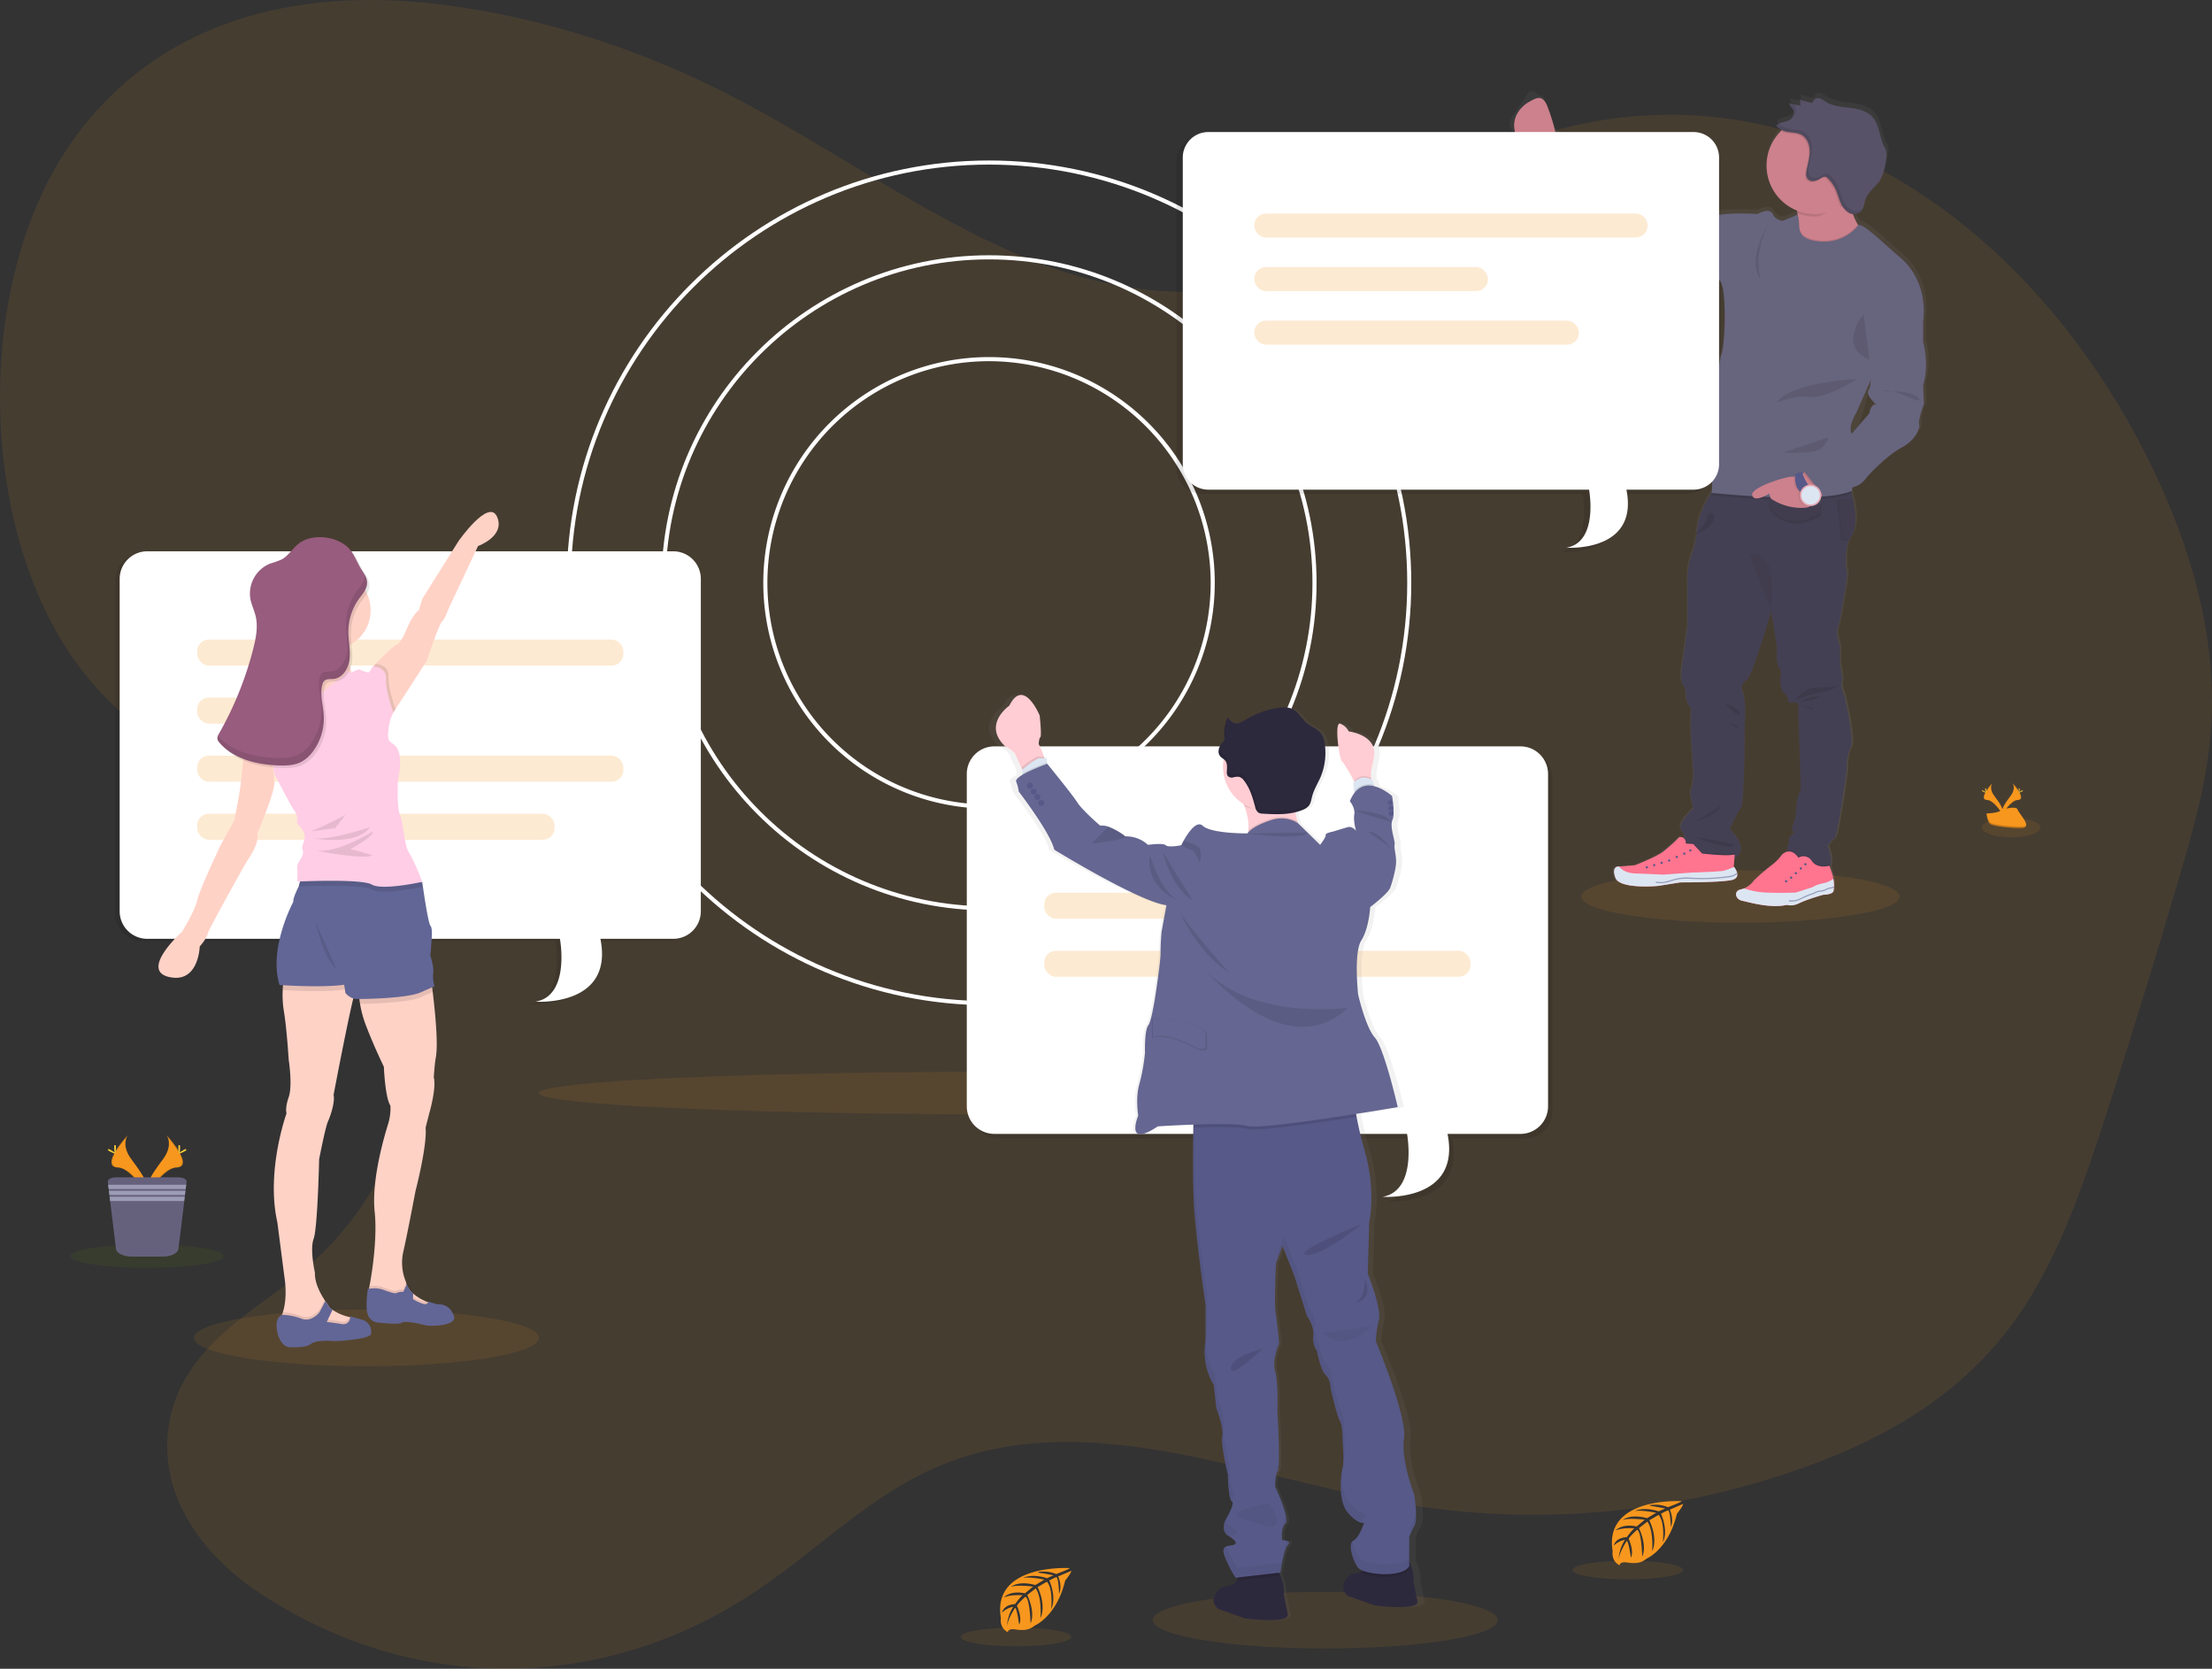 <svg width="1077.87" height="813.02" xmlns="http://www.w3.org/2000/svg" xmlns:xlink="http://www.w3.org/1999/xlink">
 <rect width="100%" height="100%" fill="#333333" stroke="none"/>
 <defs>
  <linearGradient y2="-0" x2="0.5" y1="1" x1="0.5" id="198f78e2-ec49-403a-9acf-506373c5226e">
   <stop stop-opacity="0.25" stop-color="gray" offset="0"/>
   <stop stop-opacity="0.12" stop-color="gray" offset="0.54"/>
   <stop stop-opacity="0.1" stop-color="gray" offset="1"/>
  </linearGradient>
  <linearGradient xlink:href="#198f78e2-ec49-403a-9acf-506373c5226e" gradientTransform="matrix(1, 0, 0, 1, 0, 0)" y2="382.11" x2="649.11" y1="832.85" x1="649.11" id="6e777f18-a157-4954-9b1f-a7cbf36b1989"/>
 </defs>
 <title>work chat</title>
 <g>
  <title>background</title>
  <rect fill="none" id="canvas_background" height="815.02" width="1079.87" y="-1" x="-1"/>
 </g>
 <g>
  <title>Layer 1</title>
  <path id="svg_1" opacity="0.1" fill="#f7971E" d="m663.83,111.35c-46.25,39.26 -106.24,36.72 -158.81,16.29s-100.86,-56.79 -152.08,-82.64c-42.94,-21.67 -88,-35.9 -133.61,-42.23c-65.28,-9.06 -138.18,2 -183.66,65.44c-50.65,70.68 -46.76,198.16 8,263c27.87,33 64.36,49.2 96.18,75s61.29,68.56 58.58,118.3c-2.51,46 -31.68,81.37 -61.87,103.54c-23.33,17.13 -52.06,35.84 -54.87,71.33c-2.72,34.33 21.44,61.24 44.51,76.54c75.26,49.91 168,49.43 243,-1.26c26.74,-18.09 51.3,-42.15 79.35,-56.23c73.65,-37 154.81,0.24 232.8,13.87c66,11.53 133.69,5.55 198,-17.48c38.62,-13.83 77.39,-35 104.52,-74.36c19.57,-28.4 31.76,-64.35 43.2,-99.85q18.3,-56.77 35.19,-114.36c6.75,-23.05 13.4,-46.54 15.15,-71.19c3.16,-44.68 -10.16,-88.85 -28.3,-126.55c-43.07,-89.53 -115.61,-152.48 -194.17,-168.47s-161.67,15.24 -222.6,83.58"/>
  <ellipse id="svg_2" opacity="0.1" fill="#f7971E" ry="10.36" rx="226.98" cy="532.53" cx="489.56"/>
  <path id="svg_3" fill="#fff" d="m481.94,489.75c-113.47,0 -205.78,-92.31 -205.78,-205.78s92.28,-205.78 205.78,-205.78s205.75,92.32 205.75,205.78s-92.32,205.78 -205.75,205.78zm0,-409.56c-112.37,0 -203.78,91.42 -203.78,203.78s91.38,203.78 203.78,203.78s203.78,-91.42 203.78,-203.78s-91.45,-203.78 -203.78,-203.78z"/>
  <path id="svg_4" fill="#fff" d="m481.94,443.57c-88,0 -159.61,-71.6 -159.61,-159.6s71.61,-159.6 159.61,-159.6s159.6,71.6 159.6,159.6s-71.6,159.6 -159.6,159.6zm0,-317.2c-86.91,0 -157.61,70.7 -157.61,157.6s70.7,157.6 157.61,157.6s157.6,-70.7 157.6,-157.6s-70.73,-157.6 -157.6,-157.6z"/>
  <path id="svg_5" fill="#fff" d="m481.94,393.97a110,110 0 1 1 110,-110a110.13,110.13 0 0 1 -110,110zm0,-218a108,108 0 1 0 108,108a108.13,108.13 0 0 0 -108,-108z"/>
  <ellipse id="svg_6" opacity="0.1" fill="#f7971E" ry="4.72" rx="14.27" cy="403.16" cx="979.99"/>
  <ellipse id="svg_7" opacity="0.1" fill="#f7971E" ry="13.79" rx="84.04" cy="651.82" cx="178.55"/>
  <g id="svg_8" opacity="0.1">
   <path id="svg_9" d="m325.87,269.72l-256.39,0a13.44,13.44 0 0 0 -13.4,13.4l0,162a13.44,13.44 0 0 0 13.4,13.4l201.13,0s5.21,27.66 -11.91,30.64c0,0 38.34,2.75 31.64,-30.64l35.53,0a13.44,13.44 0 0 0 13.4,-13.4l0,-162a13.44,13.44 0 0 0 -13.4,-13.4z"/>
   <g id="svg_10" opacity="0.2">
    <rect id="svg_11" ry="5.67" rx="5.67" height="12.66" width="207.7" y="312.72" x="93.82"/>
    <rect id="svg_12" ry="5.67" rx="5.67" height="12.66" width="207.7" y="369.3" x="93.82"/>
    <rect id="svg_13" ry="5.67" rx="5.67" height="12.66" width="174.18" y="397.58" x="93.82"/>
    <rect id="svg_14" ry="5.67" rx="5.67" height="12.66" width="90.06" y="341.01" x="93.82"/>
   </g>
  </g>
  <path id="svg_15" fill="#fff" d="m328.11,268.6l-256.4,0a13.44,13.44 0 0 0 -13.4,13.4l0,162a13.44,13.44 0 0 0 13.4,13.4l201.13,0s5.22,27.66 -11.91,30.63c0,0 38.34,2.75 31.64,-30.63l35.54,0a13.43,13.43 0 0 0 13.39,-13.4l0,-162a13.43,13.43 0 0 0 -13.39,-13.4z"/>
  <g id="svg_16" opacity="0.2">
   <rect id="svg_17" fill="#f7971E" ry="5.67" rx="5.67" height="12.66" width="207.7" y="311.6" x="96.06"/>
   <rect id="svg_18" fill="#f7971E" ry="5.67" rx="5.67" height="12.66" width="207.7" y="368.18" x="96.06"/>
   <rect id="svg_19" fill="#f7971E" ry="5.67" rx="5.67" height="12.66" width="174.18" y="396.47" x="96.06"/>
   <rect id="svg_20" fill="#f7971E" ry="5.67" rx="5.67" height="12.66" width="90.06" y="339.89" x="96.06"/>
  </g>
  <path id="svg_21" fill="#ffd2c6" d="m232.94,266.03l-14.21,30.22s-2.1,5.67 -3.45,6.72s-7.32,19 -7.32,19l-15.23,23.54l0,0l-1,1.6l-6,-1.65l-4.19,-15.67l0.26,-4.55l0,-0.57s9.43,-9.86 11.52,-10.61c0,0 1.64,0.19 4.79,-7.45s6,-9.3 6,-9.3l1.64,-5.54l17.66,-28.11s14.8,-21.23 18.83,-11.81s-9.3,14.18 -9.3,14.18z"/>
  <path id="svg_22" fill="#ffd2c6" d="m173.94,480.68a3.4,3.4 0 0 1 -0.48,1.45c-1.64,2.39 -10.91,51.29 -10.91,51.29c0.74,3.3 -1.34,9.88 -2.7,12.87s-4.34,18.54 -4.34,18.54s-0.74,33.5 -2.68,38.73s0.62,16.45 0.62,16.45c-0.19,5.16 2.91,10.61 4.75,13.39c0.14,0.18 0.25,0.36 0.36,0.51c0.6,0.86 1,1.35 1,1.35a7.79,7.79 0 0 0 2.09,2.59c0.13,0.11 0.27,0.21 0.42,0.32a23.81,23.81 0 0 0 8.38,3.54l0.29,0.06c1.2,0.27 2,0.37 2,0.37l0.74,4l-7.92,1.64l-15.1,1s-17.8,1.35 -13.76,-6.58a12.54,12.54 0 0 0 0.73,-1.68l0,0c0.15,-0.38 0.29,-0.78 0.41,-1.18c2.43,-7.62 0.79,-16.88 0.79,-16.88l-3.48,-26.95c-5.67,-25.12 4.48,-53.09 4.48,-53.09s-0.89,-2.24 1.06,-7.92s0,-18.09 0,-18.09s-1,-16 -2.39,-23.93a48.35,48.35 0 0 1 -0.54,-10.07a50.3,50.3 0 0 1 0.54,-5.9l34.1,-4.52s1.92,5.52 1.54,8.69z"/>
  <path id="svg_23" opacity="0.1" d="m173.44,646.19l-7.92,1.64l-15.1,1s-17.8,1.35 -13.76,-6.58a12.54,12.54 0 0 0 0.73,-1.68l0,0c0.15,-0.38 0.29,-0.78 0.41,-1.18a27.39,27.39 0 0 1 9,1.82c5.07,2 8.89,-3.15 8.89,-3.15l2.46,-4.7l0.36,-0.68c0.6,0.86 1,1.35 1,1.35a8,8 0 0 0 2.51,2.9l-0.42,0.88l-2.39,5s3.06,0.31 7.25,1a3.24,3.24 0 0 0 3.94,-2.16l0.29,0.06c1.2,0.27 2,0.37 2,0.37l0.75,4.11z"/>
  <path id="svg_24" fill="#626696" d="m180.77,649.92c-0.6,2.69 -17.27,3.52 -17.27,3.52s-9.28,-0.9 -11.88,1.27s-10.26,1.65 -10.56,1.65s-4.33,-0.16 -5.91,-7.4c-1.53,-7.06 2.06,-8.29 2.24,-8.35l0,0a27.13,27.13 0 0 1 9.43,1.83c5.07,2 8.89,-3.14 8.89,-3.14l2.82,-5.39c0.6,0.86 1,1.35 1,1.35a7.9,7.9 0 0 0 2.51,2.91l-2.81,5.91s3.06,0.31 7.25,1c3.35,0.54 4.08,-2.19 4.23,-3.29a3.4,3.4 0 0 0 0,-0.45s2.61,0.75 5.82,1.65a6,6 0 0 1 4.24,6.93z"/>
  <path id="svg_25" fill="#ffd2c6" d="m212.18,516.32c-0.4,2.39 -0.81,8.58 -0.81,8.58c1.4,5.18 -2.19,17.49 -2.19,17.49l-1.79,7c0.8,9 -4.93,30.91 -4.93,30.91s-3.84,20.34 -5.84,29.12a24.21,24.21 0 0 0 1,14.66c0.1,0.24 0.16,0.36 0.16,0.36c0,0.17 0.07,0.33 0.12,0.49s0.13,0.48 0.21,0.71a10.8,10.8 0 0 0 2,3.34a10.12,10.12 0 0 0 1.07,1.1l0.06,0.06a21.64,21.64 0 0 0 6.36,3.91l0,0l1,0.4a30.07,30.07 0 0 0 3.17,1l0,0a3.29,3.29 0 0 0 0.36,0.08l-0.81,4.7l-10.56,-2.7l-14.15,-4.59l-7,-4s0.08,-0.38 0.22,-1.11c0,0 0,-0.08 0,-0.12c0.06,-0.31 0.12,-0.68 0.21,-1.1c1.19,-6.1 3.9,-23.4 2.54,-36.1c-1.69,-15.75 4.87,-37.49 6.47,-42.67a25.87,25.87 0 0 0 1.2,-9.17c-2.6,-3.8 -3.2,-18.94 -3.2,-18.94s-4.78,-9.78 -8.74,-20.15a53,53 0 0 1 -2.85,-10.48a36.65,36.65 0 0 1 -0.58,-7.66s32.12,-29.31 35.64,-0.93c0.12,1 0.23,1.88 0.34,2.78c3.08,25.94 1.7,30.72 1.32,33.03z"/>
  <path id="svg_26" opacity="0.1" d="m212.18,635.56l-0.81,4.7l-10.56,-2.7l-14.15,-4.59l-7,-4s0.08,-0.38 0.22,-1.11c0,0 0,-0.08 0,-0.12c0.06,-0.31 0.12,-0.68 0.21,-1.1l1,-0.1l0.08,0a13.32,13.32 0 0 1 5.93,0.8c2.3,0.87 5.32,1.86 5.94,1.44a7.56,7.56 0 0 1 3.39,-0.6l1.47,-3.22l0.21,-0.49a10.68,10.68 0 0 0 2,3.34a11.29,11.29 0 0 0 1.13,1.16l-0.06,1.14l-0.08,1.61a20.58,20.58 0 0 0 5.08,2.35a2.94,2.94 0 0 0 1.42,0l0,0l1,0.4a30.07,30.07 0 0 0 3.17,1l0,0a3.29,3.29 0 0 0 0.41,0.09z"/>
  <path id="svg_27" fill="#626696" d="m206.94,645.59c-2.95,-0.85 -10.06,-2.2 -11.21,-1.15s-11,0 -11,0a6,6 0 0 1 -5.09,-3c-2,-3.19 -0.39,-13.51 -0.39,-13.51l0.73,-0.07l1.22,-0.12l0.08,0a13.17,13.17 0 0 1 5.93,0.8c2.3,0.86 5.32,1.85 5.94,1.44a7.42,7.42 0 0 1 3.39,-0.6l1.68,-3.71a10.8,10.8 0 0 0 2,3.34a11.29,11.29 0 0 0 1.13,1.16l-0.14,2.75a20.71,20.71 0 0 0 5.08,2.34a2,2 0 0 0 2.44,-0.77a1.51,1.51 0 0 0 0.18,-0.41l0,0c0.09,0.17 1.06,0.5 4.17,1.39l0,0c3.38,-0.19 6.64,1.28 8.14,5.86s-11.39,5.1 -14.28,4.26z"/>
  <path id="svg_28" opacity="0.1" d="m173.94,480.68c-0.66,0.19 -1.26,0.37 -1.82,0.55a25.23,25.23 0 0 1 -4.41,0.93c-9.43,1.33 -25,0.53 -29.93,0.22a50.3,50.3 0 0 1 0.54,-5.9l34.1,-4.52s1.9,5.55 1.52,8.72z"/>
  <path id="svg_29" fill="#626696" d="m203.66,472.4s-12.52,1.94 -22.7,4.17c-3.4,0.74 -6.54,1.51 -8.86,2.27a27.21,27.21 0 0 1 -4.41,0.93c-11.34,1.59 -31.48,0.12 -31.48,0.12c-5.53,-17.94 6.72,-40.53 6.72,-40.53c-0.29,-1.8 2.55,-7.32 2.55,-7.32l0.05,-0.18l1.74,-6.4l46.51,0l0.57,2.75l1.18,5.6l7.3,34.67l0.83,3.92z"/>
  <path id="svg_30" opacity="0.1" d="m210.86,483.28l-0.28,0.12l-5.44,2.41c-5.89,2.72 -23.52,3.23 -29.68,3.28a36.65,36.65 0 0 1 -0.58,-7.66s32.12,-29.31 35.64,-0.93c0.12,1.01 0.23,1.88 0.34,2.78z"/>
  <path id="svg_31" fill="#626696" d="m211.72,480.51l-1.14,0.5l-5.44,2.42c-6,2.76 -24.19,3.25 -30,3.28l-1.53,0c-2.69,-0.09 -5.38,-2.61 -5.38,-3.27c0,-0.36 -0.28,-2.13 -0.52,-3.65c-0.2,-1.22 -0.38,-2.27 -0.38,-2.27s-12,-5.18 -18.09,-9.37c-4.57,-3.11 -3.42,-25.21 -2.53,-36.32c0.31,-3.83 0.58,-6.35 0.58,-6.35l47.08,2.75l6.6,0.38l3.78,0.84l1,0.21s2.7,19.74 4,21.38s0.46,7.18 0.3,10.33a19.19,19.19 0 0 1 -0.44,4s1.94,5.54 1.48,8.64a17.23,17.23 0 0 0 0.63,6.5z"/>
  <circle id="svg_32" fill="#ffd2c6" r="19.29" cy="297.29" cx="161.33"/>
  <path id="svg_33" fill="#ffd2c6" d="m151.94,305.34s1.34,18.27 -2.39,22.46s-13.46,12.11 -13.46,12.11l3,12.41l16.9,1.95l19.74,-21.09l-4.49,-5.53s-3.44,-11.67 -0.6,-17.5s-18.7,-4.81 -18.7,-4.81z"/>
  <path id="svg_34" opacity="0.1" d="m192.73,345.51l0,0l-1,1.6l-6,-1.65l-4.19,-15.67l0.26,-4.55l1.23,-1.77s6.58,0.16 6.29,6.14c-0.29,5.25 2.7,13.9 3.41,15.9z"/>
  <path id="svg_35" opacity="0.1" d="m205.74,432.04s-4.76,1.06 -10.21,1.77s-11.74,1.07 -14.32,-0.43c-4.33,-2.56 -27.79,-1.83 -34.52,-1.57c-0.48,0 -0.86,0 -1.16,0.05l1.74,-6.4l46.51,0l0.57,2.75l6.6,0.38l3.78,0.84c0.63,1.55 1.01,2.61 1.01,2.61z"/>
  <path id="svg_36" fill="#ffcde5" d="m181.82,324.66s6.58,0.15 6.28,6.13s3.59,16.3 3.59,16.3l-1.5,3.44s-2.09,8.37 -0.45,10.47s7.63,2.09 4.19,19.29c0,0 -0.74,12.86 1.05,17.05s1.79,14.2 4.48,18.39s6.29,13.91 6.29,13.91s-19.45,4.33 -24.53,1.34s-36.34,-1.47 -36.34,-1.47s0.15,-5.24 0,-5.83a5,5 0 0 1 0.75,-3.82c1,-1.42 2.69,-3.81 1.79,-5.9s2.25,-5.18 0.6,-8.42s-3.65,-3.89 -3.25,-5.66s-0.64,-4.17 -1.83,-5.66s-9.28,-17.3 -9.28,-17.3l-1.34,-7.41s-10.41,-7.63 -10.22,-11.22s3.94,-8.56 3.94,-8.56l10,-9.83s5.53,6 10.91,3.89s16.99,-12.11 16.99,-12.11s4.14,-2.24 4.44,-3.88s2.84,-0.15 2.84,-0.15s3.74,-2.05 4.49,-1.33s4,1.33 4,1.33l2.11,-2.99z"/>
  <path id="svg_37" fill="#ffd2c6" d="m125.29,355.81l-3.19,2.49s-3.24,5.84 -4,16.3s-4,25.26 -4,25.26l-6.28,11.23s-10.35,21.67 -11.69,27.42s-7.48,15.48 -7.48,15.48s-20.79,18.68 -6.28,22s14.95,-14.87 14.95,-14.87s3.39,-3.74 3.94,-6.28s18.94,-35.07 18.94,-35.07s6.44,-8.75 5.09,-13.38c0,0 8.37,-19.69 8.37,-24.63a87.48,87.48 0 0 0 -1.34,-12.25l1.34,-10.32l-8.37,-3.38z"/>
  <path id="svg_38" opacity="0.1" d="m168.36,397.04s-14.66,7.67 -17.5,8.07s12.41,-1.6 12.41,-1.6l5.09,-6.47z"/>
  <path id="svg_39" opacity="0.1" d="m180.32,403.02s-19.44,6.58 -28,5.38c0.04,0 21.27,4.04 28,-5.38z"/>
  <path id="svg_40" opacity="0.1" d="m181.52,405.17s-17.5,11 -27.82,9.21c0,0 24.08,4.79 27.82,2.25l-10.77,-3s11.97,-6.32 10.77,-8.46z"/>
  <path id="svg_41" opacity="0.1" d="m161.36,263.35c-5.06,-1 -10.67,-0.4 -14.72,2.78c-3,2.36 -5,6 -8.37,7.72a49.24,49.24 0 0 1 -5.47,1.93a15.78,15.78 0 0 0 -9.63,17c0.53,3 1.92,5.7 2.6,8.62c1.22,5.22 0.15,10.69 -1.18,15.88a167.1,167.1 0 0 1 -16.65,41.23a4.32,4.32 0 0 0 -0.83,2.77a4,4 0 0 0 1,1.77c6.91,8 18.16,10.73 28.72,11.09c3.89,0.13 8,0 11.38,-1.89a17.2,17.2 0 0 0 5.55,-5.09a27,27 0 0 0 5.18,-17.41c-0.29,-5 -2,-10.09 -0.71,-14.94a4,4 0 0 1 0.9,-1.83c1.14,-1.16 3,-0.86 4.64,-1.05c4.39,-0.51 7.23,-5.14 7.75,-9.52s-0.58,-8.81 -0.6,-13.22a27.69,27.69 0 0 1 5.21,-16.28c1.46,-2 3.33,-4 3.82,-6.51c0.62,-3.15 -1.21,-5.47 -2.79,-8c-2.45,-3.88 -3.65,-8.41 -7.38,-11.37a19.92,19.92 0 0 0 -8.42,-3.68z"/>
  <path id="svg_42" fill="#985c7e" d="m160.16,262.15c-5.05,-1 -10.67,-0.4 -14.72,2.79c-3,2.35 -5,6 -8.37,7.72a48.32,48.32 0 0 1 -5.46,1.92a15.79,15.79 0 0 0 -9.64,17c0.53,3 1.92,5.7 2.61,8.63c1.22,5.22 0.14,10.68 -1.18,15.87a167.2,167.2 0 0 1 -16.62,41.23a4.23,4.23 0 0 0 -0.82,2.76a3.85,3.85 0 0 0 1,1.77c6.92,8 18.16,10.73 28.72,11.09c3.89,0.14 8,0 11.38,-1.88a17.24,17.24 0 0 0 5.55,-5.1a27,27 0 0 0 5.15,-17.37c-0.29,-5 -2,-10.09 -0.7,-14.95a4,4 0 0 1 0.89,-1.83c1.14,-1.16 3,-0.86 4.65,-1c4.39,-0.51 7.22,-5.14 7.74,-9.53s-0.57,-8.8 -0.6,-13.22a27.69,27.69 0 0 1 5.2,-16.33c1.46,-2 3.32,-4 3.81,-6.52c0.62,-3.15 -1.2,-5.46 -2.78,-8c-2.45,-3.88 -3.65,-8.41 -7.39,-11.36a19.82,19.82 0 0 0 -8.42,-3.69z"/>
  <path id="svg_43" opacity="0.1" d="m153.7,449.13s3.84,17.94 10.22,22.83l-10.22,-22.83z"/>
  <g id="svg_44" opacity="0.1">
   <path id="svg_45" d="m123.11,295.58c-0.2,-0.7 -0.43,-1.4 -0.67,-2.09c0.2,0.7 0.43,1.4 0.67,2.09z"/>
   <path id="svg_46" d="m177.67,279.92a6.49,6.49 0 0 1 -0.08,1.69c-0.5,2.53 -2.36,4.5 -3.82,6.52a27.61,27.61 0 0 0 -5.21,16.27c0,4.42 1.11,8.83 0.59,13.22s-3.35,9 -7.74,9.53c-1.62,0.19 -3.51,-0.12 -4.64,1a4,4 0 0 0 -0.9,1.83c-1.27,4.86 0.42,9.94 0.7,14.95a27,27 0 0 1 -5.14,17.37a17.34,17.34 0 0 1 -5.55,5.1c-3.43,1.85 -7.49,2 -11.39,1.88c-10.38,-0.35 -21.42,-3 -28.36,-10.71a2.74,2.74 0 0 0 -0.17,1.44a3.85,3.85 0 0 0 1,1.77c6.92,8 18.16,10.73 28.72,11.09c3.89,0.14 8,0 11.38,-1.88a17.34,17.34 0 0 0 5.55,-5.1a27,27 0 0 0 5.15,-17.37c-0.29,-5 -2,-10.09 -0.7,-14.95a4,4 0 0 1 0.89,-1.83c1.14,-1.16 3,-0.86 4.65,-1c4.39,-0.51 7.22,-5.14 7.74,-9.53s-0.57,-8.8 -0.6,-13.22a27.69,27.69 0 0 1 5.2,-16.27c1.46,-2 3.32,-4 3.81,-6.52a7.41,7.41 0 0 0 -1.08,-5.28z"/>
  </g>
  <path id="svg_47" fill="#f7971e" d="m521.27,763.98s-38.05,-2.3 -33.56,24.36c0,0 -0.89,4.71 3.38,6.85c0,0 0.07,-2 3.9,-1.3a17.51,17.51 0 0 0 4.13,0.2a8.63,8.63 0 0 0 5.06,-2.09l0,0s10.69,-4.42 14.85,-21.9c0,0 3.08,-3.81 3,-4.79l-6.42,2.74s2.19,4.63 0.46,8.48c0,0 -0.2,-8.31 -1.44,-8.11c-0.25,0 -3.33,1.6 -3.33,1.6s3.77,8.07 0.92,13.93c0,0 1.08,-9.94 -2.1,-13.34l-4.52,2.63s4.41,8.34 1.42,15.14c0,0 0.77,-10.43 -2.37,-14.49l-4.1,3.19s4.15,8.21 1.62,13.85c0,0 -0.33,-12.14 -2.51,-13c0,0 -3.58,3.15 -4.12,4.45c0,0 2.83,6 1.07,9.11c0,0 -1.08,-8.09 -2,-8.12c0,0 -3.57,5.36 -3.94,9a19.48,19.48 0 0 1 3.07,-9.55a10.71,10.71 0 0 0 -5.46,2.83s0.55,-3.79 6.34,-4.12c0,0 3,-4.06 3.74,-4.31c0,0 -5.76,-0.48 -9.25,1.07c0,0 3.07,-3.58 10.31,-2l4,-3.3s-7.58,-1 -10.8,0.11c0,0 3.7,-3.17 11.89,-0.86l4.4,-2.64s-6.46,-1.39 -10.31,-0.89c0,0 4.06,-2.19 11.6,0.19l3.15,-1.42s-4.74,-0.93 -6.12,-1.07s-1.46,-0.53 -1.46,-0.53a16.36,16.36 0 0 1 8.89,1s6.72,-2.48 6.61,-2.9z"/>
  <ellipse id="svg_48" opacity="0.1" fill="#f7971E" ry="4.55" rx="26.93" cy="797.52" cx="495.06"/>
  <path id="svg_49" fill="#f7971e" d="m819.38,731.38s-38,-2.29 -33.56,24.37c0,0 -0.89,4.71 3.38,6.85c0,0 0.07,-2 3.9,-1.31a17.62,17.62 0 0 0 4.14,0.2a8.54,8.54 0 0 0 5.05,-2.09l0,0s10.7,-4.41 14.85,-21.89c0,0 3.08,-3.82 3,-4.8l-6.46,2.8s2.19,4.63 0.47,8.48c0,0 -0.21,-8.32 -1.44,-8.12c-0.25,0 -3.34,1.6 -3.34,1.6s3.77,8.07 0.93,13.94c0,0 1.08,-9.94 -2.11,-13.35l-4.52,2.64s4.41,8.33 1.42,15.13c0,0 0.77,-10.43 -2.37,-14.49l-4.09,3.17s4.14,8.22 1.61,13.86c0,0 -0.33,-12.15 -2.5,-13.06c0,0 -3.58,3.16 -4.13,4.46c0,0 2.84,6 1.08,9.1c0,0 -1.08,-8.08 -2,-8.12c0,0 -3.57,5.36 -3.94,9a19.45,19.45 0 0 1 3.08,-9.55a10.76,10.76 0 0 0 -5.47,2.83s0.56,-3.78 6.35,-4.12c0,0 3,-4.06 3.74,-4.31c0,0 -5.76,-0.48 -9.26,1.07c0,0 3.08,-3.58 10.31,-1.95l4,-3.3s-7.59,-1 -10.8,0.11c0,0 3.7,-3.16 11.89,-0.86l4.4,-2.63s-6.47,-1.4 -10.32,-0.89c0,0 4.06,-2.19 11.61,0.18l3.15,-1.41s-4.74,-0.93 -6.13,-1.08s-1.46,-0.53 -1.46,-0.53a16.39,16.39 0 0 1 8.9,1s6.76,-2.51 6.64,-2.93z"/>
  <ellipse id="svg_50" opacity="0.1" fill="#f7971E" ry="4.55" rx="26.93" cy="764.92" cx="793.17"/>
  <ellipse id="svg_51" opacity="0.1" fill="#f7971E" ry="12.72" rx="77.55" cy="436.83" cx="848.09"/>
  <path id="svg_52" fill="url(#198f78e2-ec49-403a-9acf-506373c5226e)" d="m938.38,186c3.17,-10.63 0,-21.26 0,-21.26l0,-10s3.62,-19.61 -12.5,-32.19l-10.7,-9.43s-6,-5.14 -7.73,-5.47a7.85,7.85 0 0 0 -1,-0.15l-0.32,-0.18a32.21,32.21 0 0 1 -2.34,-4.93a4.57,4.57 0 0 0 3.81,-1.3a5,5 0 0 0 0.9,-1.5l0,0c0.62,-1.39 0.72,-3.07 1.25,-4.55a10.62,10.62 0 0 1 2,-3.27c-0.11,0.18 -0.22,0.35 -0.32,0.53c1.51,-1.88 3.49,-3.5 4.9,-5.49a12,12 0 0 0 0.78,-1.22l-0.21,0.25c2,-3.16 2.57,-7 3.14,-10.68a9.64,9.64 0 0 0 0.06,-3.82a12.73,12.73 0 0 0 -1.07,-2.42c-2.32,-4.8 -2.27,-10.82 -6,-14.65c-2.79,-2.87 -7,-3.75 -11,-4.24s-8.17,-0.77 -11.59,-2.86a12.55,12.55 0 0 0 -3.14,-1.73a2.59,2.59 0 0 0 -3.09,1.15a2,2 0 0 1 -0.41,0.83a1.33,1.33 0 0 1 -1.19,0.07l-5.3,-1.42l0.06,0.27l-0.13,0l0.19,0.84c0.17,0 0.35,0 0.5,0.29l-0.85,1.31a13.13,13.13 0 0 1 -4.79,-1a2.26,2.26 0 0 0 0,0.26l-0.07,0c-0.1,1.5 1.6,2.47 2.12,3.88a2.94,2.94 0 0 1 0,1.9a4.32,4.32 0 0 1 -1,1.52c-1.89,1.86 -4.29,1.49 -6.46,2.67a1.38,1.38 0 0 0 -0.79,0.87a0.67,0.67 0 0 0 -0.07,0.48a1.12,1.12 0 0 0 0.44,0.55a10,10 0 0 0 2.06,1.28l-0.62,0.6a23.74,23.74 0 0 0 8.2,38.71c0.08,0.41 0.14,0.83 0.2,1.28c0,0 0,0.08 0,0.12l0.06,0.57l-7.15,3a5.69,5.69 0 0 1 -5.12,-3.29c-1.66,-3.44 -7.53,0 -7.53,0s-17.93,-1.35 -24.56,1.95c0,0 -10.7,-4.49 -12.2,-4.79s-3.77,-1.5 -4.83,-1.2s-2.41,-2 -3.16,-1.8s-1,-1.49 -3.46,-2.09s-3.32,0.15 -6,-2.55s-24.71,-13.32 -24.71,-13.32l-9.94,-8.09l-10.55,-8.38l-0.19,0.35c-0.06,-0.25 -0.13,-0.51 -0.2,-0.78a100,100 0 0 0 -3.91,-12.3c-0.68,-1.62 -1,-3.67 -1.89,-2.59c-0.56,0.65 -1.52,-0.77 -3,-1.73a2.49,2.49 0 0 0 -3.72,1.08l0,0c-8.21,12.87 -11.15,13.8 -6.39,18.51c4.23,4.2 7.05,7.91 10.51,9l0.41,0.13a0.58,0.58 0 0 1 -0.23,0l20,23.95s14.46,12.58 24.41,16.62s9.19,5.24 9.19,5.24s30.13,15.27 34.8,15s3.77,31.29 1.81,36.38s-5.12,41.92 -5.12,41.92s-3,7.78 0.15,13.17c0,0 0.7,10.32 0.07,12.79c-2.75,4.23 -6.66,11.41 -7.3,18.8c0,0.39 -0.08,0.76 -0.12,1.14a2.59,2.59 0 0 1 -0.71,0.58s0.26,-0.06 0.67,-0.2a38,38 0 0 1 -2,9a36.67,36.67 0 0 0 -2.46,13l0,23.79l-1.99,14.75s-2.41,11.17 0,13.77a6.33,6.33 0 0 1 1.32,4.59a8.5,8.5 0 0 0 1.54,5.35a4.06,4.06 0 0 1 1,3.44c-0.8,2.59 1.18,30.13 1.18,30.13s-0.58,7.59 -1.38,8s1.34,8.72 1.34,8.72s-8.14,6.79 -6.07,10.39l2.08,3.19l-0.55,0.54l-0.34,0.34a3.17,3.17 0 0 0 -2.07,-0.39a77.61,77.61 0 0 1 -8.19,7.29c-3.67,2.65 -13.66,6.49 -13.66,6.49l-7.88,0.64l-0.15,0s-3.77,-0.35 -1.66,5.49s21,4 21,4l11,-1.74s19.68,0.09 25.31,-1.15c2.36,-0.53 2.92,-1.78 2.77,-3.06c0,0 0,0 0,0l-0.06,-0.06a7.86,7.86 0 0 0 -1.61,-3.31a1.56,1.56 0 0 0 -0.14,-0.17l0.36,-4c8.35,-4.81 -2.36,-14.28 -2.36,-14.28s3.66,-8 5.55,-10.57s1.88,-40.72 1.88,-40.72s1,-13.78 -1.61,-17a5.75,5.75 0 0 1 2.81,-5.19c1.86,-1.27 7.48,-18.76 11.89,-33.28l2.78,17.11s-0.6,8.18 1.21,10.58a4.07,4.07 0 0 1 0.74,3.18a14.15,14.15 0 0 0 0.41,6.93a4.48,4.48 0 0 0 1.45,2.46c1.61,0.8 1.71,3.65 2.31,4.25s4.32,-0.85 4.52,1.34a48.94,48.94 0 0 1 0,5.79l1.21,35.53s-2,3 -2.41,10.78c-0.17,3.36 -0.8,5.27 -1.45,6.36a3.25,3.25 0 0 0 0.3,3.82l0.35,0.4l-1.49,1.15a3.25,3.25 0 0 0 -0.92,4a3.21,3.21 0 0 0 -0.93,3.45a4,4 0 0 0 0.26,0.56a5.63,5.63 0 0 0 -3,1.48a24.6,24.6 0 0 1 -5.3,5.34a99.92,99.92 0 0 0 -8.46,7.24a12.14,12.14 0 0 1 -4.94,4a8,8 0 0 1 -1.49,0.44c-4,0.81 -2.71,4.95 0.5,5.6s13.86,3.94 22.15,2c0,0 2.46,1 6.07,-0.84s11.83,-4 11.83,-4s4.52,0 5.12,-1.8a6.89,6.89 0 0 0 0.26,-1.75l0.13,-0.12l-0.12,-0.11a23.56,23.56 0 0 0 -0.31,-4c-0.11,-0.68 -0.24,-1.3 -0.36,-1.79c-0.39,-1.5 -1.1,-3.43 -1.41,-4.25a1.53,1.53 0 0 0 0.14,-0.21c1.72,-2.91 -1.14,-10 -1.14,-10a19.11,19.11 0 0 1 3.41,-4c1.61,-1.19 5.83,-32.33 5.83,-32.33s-0.2,-8 2,-11.58s-3,-25.35 -3,-25.35s-2.21,-5 -1.4,-6.79s-0.81,-8.38 -0.81,-8.38l0,-7.86a8.64,8.64 0 0 0 -0.46,-2.76c-0.62,-1.85 -1.54,-5.4 -0.54,-8c1.41,-3.59 4.62,-25.75 4.62,-25.75s-2.51,-9.77 1.16,-17.55a16.79,16.79 0 0 1 1,-1.81c2.72,-4.28 1.91,-11.88 0.57,-18c-0.21,-0.95 -0.43,-1.86 -0.65,-2.73c-0.1,-0.37 -0.2,-0.72 -0.29,-1.07l0.43,-0.18s0,-0.59 0.13,-1.58a11,11 0 0 0 7.25,-5s9.19,-10.33 17.33,-14.67s8.74,-10.63 8.74,-10.63c-1.21,-2.1 2.15,-10.63 2.15,-10.63l-0.34,-9.23zm-31.66,-69.15zm5.53,92.15l-8.7,10.09a0.21,0.21 0 0 1 0,-0.06c-2.26,-3.14 2.11,-10.18 2.11,-10.18l6.85,-25.34c-0.06,2.08 -0.31,3.9 -0.94,4.76c-2,2.7 3.61,7.19 3.61,7.19c-3.01,-0.03 -3.31,4.31 -3.31,4.31l0.38,9.23z"/>
  <path id="svg_53" fill="#cc818c" d="m758.68,67.51l-4.74,9.21a18.35,18.35 0 0 1 -4.42,-0.92a16.77,16.77 0 0 1 -10.38,-9c-4.24,-9.38 2.78,-15.44 6.05,-17.22s6.3,-3.83 8.75,2a101.43,101.43 0 0 1 3.86,12.22c0.54,2.22 0.88,3.71 0.88,3.71z"/>
  <path id="svg_54" fill="#cc818c" d="m909.6,115.51l-7.58,11.31s-35.86,17.1 -29,-3c3,-8.85 3.37,-15.33 2.83,-19.81c0,0 0,-0.08 0,-0.12c-0.7,-5.6 -2.81,-8 -2.81,-8s34.95,-17.88 29.75,-5.65a17,17 0 0 0 -1.24,8.05a27.42,27.42 0 0 0 3.77,11.17a37,37 0 0 0 4.28,6.05z"/>
  <path id="svg_55" fill="#444053" d="m898.74,339.3s5.16,21.62 3,25.19s-2,11.5 -2,11.5s-4.17,30.95 -5.76,32.14a19,19 0 0 0 -3.37,4s2.83,7 1.13,9.9a2.35,2.35 0 0 1 -1.13,1c-2.66,1.12 -12.48,-3.85 -18.07,-6.9a3.08,3.08 0 0 1 -1.48,-1.77a3.15,3.15 0 0 1 0.91,-3.42a3.26,3.26 0 0 1 0.91,-4l1.47,-1.14l-0.34,-0.4a3.25,3.25 0 0 1 -0.3,-3.8c0.64,-1.08 1.26,-3 1.43,-6.31c0.4,-7.74 2.38,-10.71 2.38,-10.71l-1.19,-35.31a50.69,50.69 0 0 0 0,-5.75c-0.2,-2.18 -3.87,-0.74 -4.46,-1.34s-0.7,-3.42 -2.28,-4.22a4.44,4.44 0 0 1 -1.44,-2.44a14.22,14.22 0 0 1 -0.41,-6.89a4.06,4.06 0 0 0 -0.73,-3.16c-1.79,-2.38 -1.19,-10.51 -1.19,-10.51l-2.74,-17c-4.36,14.43 -9.91,31.81 -11.74,33.07a5.72,5.72 0 0 0 -2.78,5.16c2.58,3.17 1.59,16.86 1.59,16.86s0,37.88 -1.86,40.46s-5.48,10.51 -5.48,10.51s10.63,9.46 2.27,14.23l-0.09,0.05c-8.53,4.76 -26.18,-8.52 -26.18,-8.52l1.84,-1.84l0.54,-0.54l-2,-3.18c-2.05,-3.57 6,-10.31 6,-10.31s-2.14,-8.33 -1.35,-8.73s1.35,-7.94 1.35,-7.94s-1.95,-27.37 -1.16,-29.94a4,4 0 0 0 -0.94,-3.42a8.54,8.54 0 0 1 -1.52,-5.31a6.32,6.32 0 0 0 -1.3,-4.56c-2.38,-2.58 0,-13.69 0,-13.69l2,-14.68l0,-23.38a37,37 0 0 1 2.4,-13.12a39.6,39.6 0 0 0 2.16,-10.56c0.65,-7.52 4.69,-14.83 7.41,-19c1.44,-2.2 2.51,-3.52 2.51,-3.52l63.47,-2.49s1,2.83 2,6.76c0.22,0.86 0.44,1.76 0.64,2.71c1.33,6.1 2.13,13.65 -0.56,17.91a14.09,14.09 0 0 0 -1,1.79c-3.63,7.73 -1.15,17.44 -1.15,17.44s-3.17,22 -4.56,25.59c-1,2.53 -0.08,6.06 0.54,7.9a8.79,8.79 0 0 1 0.45,2.74l0,7.81s1.59,6.54 0.8,8.33s1.36,6.75 1.36,6.75z"/>
  <path id="svg_56" opacity="0.1" d="m901.66,261.51a16.43,16.43 0 0 0 -1,1.79l-3.57,-0.2c0.34,-1.84 -2.09,-19.09 -2.09,-19.09l7.2,-0.41c1.34,6.14 2.15,13.7 -0.54,17.91z"/>
  <path id="svg_57" fill="#444053" d="m902.25,260.96a14.09,14.09 0 0 0 -1,1.79l-3.58,-0.2c0.35,-1.84 -2.08,-19.1 -2.08,-19.1l7.19,-0.4c1.36,6.1 2.16,13.65 -0.53,17.91z"/>
  <path id="svg_58" opacity="0.05" d="m902.25,260.96a14.09,14.09 0 0 0 -1,1.79l-3.58,-0.2c0.35,-1.84 -2.08,-19.1 -2.08,-19.1l7.19,-0.4c1.36,6.1 2.16,13.65 -0.53,17.91z"/>
  <path id="svg_59" opacity="0.1" d="m891.74,422a2.35,2.35 0 0 1 -1.13,1c-2.66,1.12 -12.48,-3.85 -18.07,-6.9a3.08,3.08 0 0 1 -1.48,-1.77c3.18,-0.58 5.27,3 5.27,3a4.69,4.69 0 0 1 6.54,1.59c2.73,4 8.58,2.32 8.58,2.32s0.12,0.27 0.29,0.76z"/>
  <path id="svg_60" fill="#ff748f" d="m893.39,434.16c-0.6,1.78 -5.06,1.78 -5.06,1.78s-8,2.29 -11.56,4.07s-6,0.84 -6,0.84c-8.19,1.89 -18.7,-1.38 -21.87,-2s-4.42,-4.76 -0.5,-5.55a7.84,7.84 0 0 0 1.47,-0.45a11.94,11.94 0 0 0 4.88,-4a101.18,101.18 0 0 1 8.35,-7.2a24.16,24.16 0 0 0 5.24,-5.3c4.66,-4.12 8,1.54 8,1.54a4.69,4.69 0 0 1 6.54,1.59c2.73,4 8.58,2.32 8.58,2.32s1,2.68 1.54,4.61c0.12,0.49 0.25,1.11 0.36,1.79a15.65,15.65 0 0 1 0.03,5.96z"/>
  <circle id="svg_61" fill="#575988" r="0.55" cy="421.07" cx="879.75"/>
  <circle id="svg_62" fill="#575988" r="0.55" cy="425.43" cx="875.09"/>
  <circle id="svg_63" fill="#575988" r="0.55" cy="429.35" cx="870.35"/>
  <circle id="svg_64" fill="#575988" r="0.55" cy="427.6" cx="872.8"/>
  <circle id="svg_65" fill="#575988" r="0.55" cy="423.11" cx="877.52"/>
  <path id="svg_66" fill="#dce6f2" d="m893.39,434.16c-0.6,1.78 -5.06,1.78 -5.06,1.78s-8,2.29 -11.56,4.07s-6,0.84 -6,0.84c-8.19,1.89 -18.7,-1.38 -21.87,-2s-4.42,-4.76 -0.5,-5.55a7.84,7.84 0 0 0 1.47,-0.45a38,38 0 0 0 10.73,2c8.08,0.34 14.48,0 14.48,0l8.18,-2.63a13.69,13.69 0 0 1 5.06,-1.84a13,13 0 0 0 5,-2.18a15.65,15.65 0 0 1 0.07,5.96z"/>
  <path id="svg_67" opacity="0.5" fill="#575988" d="m873.03,439.29a6.75,6.75 0 0 1 -1.36,-0.14l0.12,-0.58a8.59,8.59 0 0 0 4.9,-0.68c0.73,-0.29 1.46,-0.63 2.17,-1s1.7,-0.8 2.58,-1.13l0.81,-0.28c0.45,-0.15 0.9,-0.3 1.33,-0.49c0.25,-0.1 0.49,-0.22 0.73,-0.33a8.14,8.14 0 0 1 1.84,-0.7a8.55,8.55 0 0 1 1,-0.13a8.51,8.51 0 0 0 0.9,-0.11a7.82,7.82 0 0 0 1.72,-0.64a8.35,8.35 0 0 1 1.85,-0.68l0.44,-0.08a2.11,2.11 0 0 0 1.28,-0.47l0.43,0.41a2.67,2.67 0 0 1 -1.62,0.65l-0.41,0.07a7.82,7.82 0 0 0 -1.72,0.64a8.35,8.35 0 0 1 -1.85,0.68a6.59,6.59 0 0 1 -1,0.12a8.73,8.73 0 0 0 -0.93,0.12a7.56,7.56 0 0 0 -1.7,0.66l-0.75,0.34c-0.46,0.19 -0.92,0.35 -1.38,0.5l-0.79,0.28c-0.86,0.32 -1.71,0.72 -2.54,1.1s-1.45,0.69 -2.2,1a10.58,10.58 0 0 1 -3.85,0.87z"/>
  <path id="svg_68" opacity="0.1" d="m874.94,340.74s4.12,-6 11.16,-5.9s10.06,-0.79 10.06,-0.79s-4.51,2.67 -7.63,3s-13.59,3.69 -13.59,3.69z"/>
  <path id="svg_69" opacity="0.1" d="m877.32,342.13s3.72,-2.58 5.85,-2.68s4,-0.3 4,-0.3a11.3,11.3 0 0 1 -3.27,1.59c-1.82,0.5 -6.58,1.39 -6.58,1.39z"/>
  <path id="svg_70" opacity="0.1" d="m878.11,343.91s5.61,0.45 5.66,1.94"/>
  <path id="svg_71" opacity="0.1" d="m825.94,260.29c0.29,0.05 5.29,-5.21 5.64,-7.29a5.1,5.1 0 0 1 2.18,-3.2s3.23,1.29 0.35,5.24s-8.17,5.25 -8.17,5.25z"/>
  <path id="svg_72" opacity="0.1" d="m902.76,90.18c-1.14,2.7 -2.15,2.9 -1.93,5.52a19.88,19.88 0 0 1 -4.54,3.57c-3.55,2.11 -7.41,6.23 -11.83,6.23a23.45,23.45 0 0 1 -8.64,-1.63c-0.7,-5.6 -2.81,-8 -2.81,-8s34.93,-17.92 29.75,-5.69z"/>
  <path id="svg_73" fill="#cc818c" d="m908.11,80.66a23.65,23.65 0 1 1 -23.65,-23.65a23.64,23.64 0 0 1 23.65,23.65z"/>
  <path id="svg_74" opacity="0.1" d="m909.6,115.51l-7.58,11.31s-35.86,17.1 -29,-3c3,-8.85 3.37,-15.33 2.83,-19.81l0.06,0a18.76,18.76 0 0 1 0.71,4.56c0.11,3.08 0.19,7 7.85,8.28c12.77,2.15 19.63,-5.84 20.83,-7.41a37,37 0 0 0 4.3,6.07z"/>
  <path id="svg_75" opacity="0.1" d="m758.68,67.51l-4.74,9.21a18.35,18.35 0 0 1 -4.42,-0.92l-0.41,-0.49c1.94,0.74 8.48,-11.61 8.48,-11.61l0.21,0.17c0.54,2.15 0.88,3.64 0.88,3.64z"/>
  <path id="svg_76" opacity="0.1" d="m902.17,240.34c-15.31,6.65 -68.29,1 -68.29,1a6.68,6.68 0 0 0 0.27,-1.73c1.44,-2.2 2.51,-3.52 2.51,-3.52l63.47,-2.49s1.03,2.81 2.04,6.74z"/>
  <path id="svg_77" fill="#67647e" d="m875.94,104.56l-7.06,3a5.64,5.64 0 0 1 -5.06,-3.28c-1.63,-3.42 -7.43,0 -7.43,0s-17.71,-1.34 -24.25,1.94c0,0 -10.56,-4.47 -12,-4.76s-3.72,-1.49 -4.76,-1.19s-2.38,-1.94 -3.12,-1.79s-1.05,-1.49 -3.43,-2.08s-3.27,0.15 -5.95,-2.53s-24.39,-13.24 -24.39,-13.24l-9.82,-8l-10.41,-8.33s-6.55,12.34 -8.48,11.6l19.78,23.8s14.28,12.5 24.1,16.51s9.07,5.21 9.07,5.21s29.76,15.17 34.37,14.88s3.72,31.09 1.78,36.15s-5.05,41.65 -5.05,41.65s-3,7.73 0.14,13.09c0,0 0.75,11 0,12.94c0,0 53.31,5.7 68.43,-1c0,0 2.23,-24.69 0,-27.82s2.09,-10.11 2.09,-10.11l9.45,-21.32l23.18,-23.37s3.57,-19.49 -12.34,-32l-10.57,-9.37s-5.91,-5.11 -7.63,-5.43s-1.09,0 -1.09,0s-6.9,10 -21,7.66c-7.66,-1.29 -7.74,-5.19 -7.85,-8.28a18.76,18.76 0 0 0 -0.7,-4.53z"/>
  <path id="svg_78" opacity="0.1" d="m904.99,184.64s-32.73,1.34 -39.27,11.61c0,0 8.48,-4 16.06,-2.83s23.21,-8.78 23.21,-8.78z"/>
  <path id="svg_79" opacity="0.1" d="m868.84,220.51s15.47,1 18.75,-2.23s3.28,-5.2 3.28,-5.2l-22.03,7.43z"/>
  <path id="svg_80" opacity="0.1" d="m908.11,153.11s-13.09,15.47 2.83,22.16l-2.83,-22.16z"/>
  <path id="svg_81" opacity="0.1" d="m830.61,123.21s4.76,9.71 7.14,10.36l-7.14,-10.36z"/>
  <path id="svg_82" opacity="0.1" d="m814.55,119.04s11.9,10.71 14.13,11.75c0,0 -12.35,-11.75 -14.13,-11.75z"/>
  <path id="svg_83" opacity="0.1" d="m862,108.78s-11.46,17.1 -4,27.52c-0.06,0 -4.18,-12.35 4,-27.52z"/>
  <path id="svg_84" fill="#cc818c" d="m890.87,238.35l-3.5,3.29l-0.49,0.46l-4.05,3.83c-0.3,0.22 -0.58,0.44 -0.87,0.64c-16.5,11.83 -19.81,-6.14 -19.81,-6.14s-7.29,4.76 -8.33,0.89s17,-9.37 19.63,-9.07a3.48,3.48 0 0 0 0.72,0a11.31,11.31 0 0 0 3.7,-1.31c0.27,-0.14 0.54,-0.28 0.8,-0.43a29.63,29.63 0 0 0 2.67,-1.68l9.53,9.52z"/>
  <path id="svg_85" opacity="0.1" d="m908.71,80.66a23.65,23.65 0 0 1 -11.56,20.33a13.8,13.8 0 0 1 -0.86,-1.72c-0.85,-2 -1.37,-4.09 -2.22,-6.07a18.94,18.94 0 0 0 -4,-5.79a2.53,2.53 0 0 0 -1,-0.73a2.87,2.87 0 0 0 -2.17,0.6a9.82,9.82 0 0 1 -3.3,1.45a3.51,3.51 0 0 1 -3.31,-1c-0.92,-1.1 -0.79,-2.72 -0.52,-4.13c0.57,-3.08 1.54,-6.1 1.54,-9.23s-1.18,-6.51 -3.9,-8.06c-2.4,-1.36 -5.38,-1 -8.05,-1.75a8.66,8.66 0 0 1 -1.21,-0.42a23.66,23.66 0 0 1 40.59,16.52l-0.03,0z"/>
  <path id="svg_86" fill="#585268" d="m866.52,60.38c-0.43,0.23 -0.9,0.64 -0.77,1.12a1.1,1.1 0 0 0 0.43,0.55a10.24,10.24 0 0 0 3.74,1.92c2.67,0.72 5.66,0.38 8.06,1.75c2.71,1.55 3.91,4.92 3.9,8.05s-1,6.16 -1.55,9.23c-0.26,1.42 -0.4,3 0.53,4.14a3.53,3.53 0 0 0 3.31,1a9.75,9.75 0 0 0 3.29,-1.44a2.85,2.85 0 0 1 2.17,-0.6a2.64,2.64 0 0 1 1.06,0.72a18.78,18.78 0 0 1 4,5.8c0.86,2 1.38,4.08 2.22,6.07a9.79,9.79 0 0 0 4,4.94a5,5 0 0 0 6,-0.63c1.38,-1.52 1.34,-3.82 2,-5.77c1.18,-3.37 4.48,-5.49 6.54,-8.4c2.32,-3.27 3,-7.4 3.59,-11.36a9.54,9.54 0 0 0 0.06,-3.8a13.76,13.76 0 0 0 -1.05,-2.4c-2.3,-4.76 -2.25,-10.75 -5.92,-14.56c-2.76,-2.85 -6.94,-3.72 -10.88,-4.2s-8.07,-0.78 -11.45,-2.85a12.6,12.6 0 0 0 -3.1,-1.72a2.55,2.55 0 0 0 -3.05,1.14a2,2 0 0 1 -0.41,0.83a1.3,1.3 0 0 1 -1.16,0.07l-5.24,-1.41l0.6,2.64a13.08,13.08 0 0 1 -5.56,-1c-0.1,1.49 1.58,2.46 2.1,3.85a3.56,3.56 0 0 1 -1,3.63c-1.94,1.89 -4.32,1.52 -6.46,2.69z"/>
  <path id="svg_87" opacity="0.1" d="m845.29,415.81l-0.21,2.38l-0.09,0.05c-8.53,4.76 -26.18,-8.52 -26.18,-8.52l1.84,-1.84a3.2,3.2 0 0 1 0.8,2.48l3.61,0.2l4.31,4.66s11.67,1.35 14.83,0.59l1.09,0z"/>
  <path id="svg_88" fill="#ff748f" d="m843.8,428.76c-5.55,1.23 -25,1.14 -25,1.14l-10.86,1.73s-18.69,1.79 -20.77,-4s1.63,-5.45 1.63,-5.45l0.14,0l7.78,-0.63s9.87,-3.82 13.49,-6.45a77.82,77.82 0 0 0 8.08,-7.24s3.25,-0.63 3.19,3.13l3.61,0.2l4.31,4.65s11.67,1.36 14.83,0.6l1.09,0l-0.5,5.75l0.14,0.18c0.69,0.89 3.8,5.28 -1.16,6.39z"/>
  <circle id="svg_89" fill="#575988" r="0.55" cy="414.31" cx="823.66"/>
  <circle id="svg_90" fill="#575988" r="0.55" cy="420.38" cx="809.68"/>
  <circle id="svg_91" fill="#575988" r="0.55" cy="422.57" cx="802.48"/>
  <circle id="svg_92" fill="#575988" r="0.55" cy="419.22" cx="813.35"/>
  <circle id="svg_93" fill="#575988" r="0.55" cy="421.48" cx="806.07"/>
  <circle id="svg_94" fill="#575988" r="0.55" cy="417.5" cx="817.06"/>
  <circle id="svg_95" fill="#575988" r="0.55" cy="415.91" cx="820.73"/>
  <path id="svg_96" fill="#dce6f2" d="m843.8,428.76c-5.55,1.23 -25,1.14 -25,1.14l-10.86,1.73s-18.69,1.79 -20.77,-4s1.63,-5.45 1.63,-5.45l0.14,0c1.19,1.54 3.58,3.3 8.28,3.38l13.44,0.55l13.93,-1s13,-0.4 15.17,-0.84a31.52,31.52 0 0 0 5.2,-1.91c0.69,0.9 3.8,5.29 -1.16,6.4z"/>
  <path id="svg_97" opacity="0.5" fill="#575988" d="m808.94,430.32a8.77,8.77 0 0 1 -2.2,-0.27l0.2,-0.54a10.79,10.79 0 0 0 5.54,-0.25c0.66,-0.17 1.31,-0.36 2,-0.56a22.68,22.68 0 0 1 9.65,-1.09l0.43,0a91.35,91.35 0 0 0 17.85,-0.8a6.64,6.64 0 0 0 3.82,-1.53l0.43,0.42a7.24,7.24 0 0 1 -4.15,1.7a92.71,92.71 0 0 1 -18,0.8l-0.42,0a29.2,29.2 0 0 0 -5.91,0.17a30.71,30.71 0 0 0 -3.55,0.89c-0.66,0.2 -1.32,0.4 -2,0.57a14.87,14.87 0 0 1 -3.69,0.49z"/>
  <path id="svg_98" opacity="0.1" d="m890.87,238.35l-3.5,3.29l-8.7,-11.13a29.63,29.63 0 0 0 2.67,-1.68l9.53,9.52z"/>
  <path id="svg_99" fill="#67647e" d="m930.28,147.01l6.84,9.52l0,10s3.13,10.57 0,21.13l0.35,9.22s-3.32,8.48 -2.13,10.56c0,0 -0.6,6.25 -8.63,10.57s-17.11,14.5 -17.11,14.5s-3.42,6.55 -12.64,5.06l-8.78,3.72l-10.11,-12.94l13.68,-7.44s4.76,-6.4 7.59,-6.1l11.6,-13.51s0.3,-4.31 3.27,-4.31c0,0 -5.5,-4.46 -3.57,-7.14s0.3,-14.58 0.3,-14.58l19.34,-28.26z"/>
  <path id="svg_100" opacity="0.1" d="m917.49,190.44s15.62,-0.29 17.55,3.72s-12.79,-5.95 -17.55,-3.72z"/>
  <path id="svg_101" opacity="0.1" d="m886.94,241.32a4.1,4.1 0 0 1 -0.06,0.78a5.26,5.26 0 0 1 -4.92,4.47l-0.28,0a5.25,5.25 0 0 1 -5.25,-5.25a5.38,5.38 0 0 1 0.29,-1.71c-2.48,-2 -2.61,-5.58 -2.55,-7.37a11.31,11.31 0 0 0 3.7,-1.31a24.6,24.6 0 0 0 2.59,5.29a5,5 0 0 1 1.22,-0.15a5.25,5.25 0 0 1 5.26,5.25z"/>
  <path id="svg_102" fill="#575988" d="m878.34,229.77s-3.52,0.79 -3.52,1.43s-0.79,6.45 3.07,8.83s3.48,-3.32 3.48,-3.32s-3.33,-5.11 -3.03,-6.94z"/>
  <circle id="svg_103" fill="#e4aab4" r="5.26" cy="241.32" cx="882.28"/>
  <circle id="svg_104" fill="#dce6f2" r="4.51" cy="241.32" cx="882.28"/>
  <path id="svg_105" opacity="0.1" d="m861.8,243.35s11.11,9.22 25.39,3.38l0,4.46s-9.52,6.54 -18.15,2.58s-7.24,-10.42 -7.24,-10.42z"/>
  <path id="svg_106" opacity="0.1" d="m861.8,242.16s11.14,9.22 25.39,3.35l0,4.46s-9.52,6.54 -18.15,2.58s-7.24,-10.39 -7.24,-10.39z"/>
  <path id="svg_107" fill="#444053" d="m861.8,242.16s11.14,9.22 25.39,3.35l0,4.46s-9.52,6.54 -18.15,2.58s-7.24,-10.39 -7.24,-10.39z"/>
  <path id="svg_108" opacity="0.05" d="m862.1,242.16s11.11,9.22 25.39,3.38l0,4.46s-9.55,6.51 -18.15,2.58s-7.24,-10.42 -7.24,-10.42z"/>
  <path id="svg_109" opacity="0.1" d="m826.94,407.83s14.88,2.73 17.06,3.32s-0.6,1.64 -0.6,1.64s-13.63,-2.43 -16.46,-4.96z"/>
  <path id="svg_110" opacity="0.1" d="m826.55,399.95c0.24,0 10.11,-2.78 12.24,-7.54"/>
  <path id="svg_111" opacity="0.1" d="m840.94,343.02s4,5.26 6.58,5.11s-4.23,-5.31 -6.58,-5.11z"/>
  <path id="svg_112" opacity="0.1" d="m843.16,351.75s1.68,3.72 4.16,2.53"/>
  <path id="svg_113" opacity="0.05" d="m852.53,270.08l10.55,27.82s1.49,-17.9 -1.66,-23.26a9.29,9.29 0 0 0 -8.89,-4.56z"/>
  <g id="svg_114" opacity="0.1">
   <path id="svg_115" d="m878.5,49.64l-0.09,-0.4l-1.7,-0.45l0.19,0.83a12.18,12.18 0 0 0 1.6,0.02z"/>
   <path id="svg_116" d="m873.84,56.33l0.18,-0.16a3.55,3.55 0 0 0 1,-3.62a4.91,4.91 0 0 0 -0.84,-1.35a13,13 0 0 1 -2.45,-0.72c-0.1,1.49 1.58,2.45 2.1,3.85a3,3 0 0 1 0.01,2z"/>
   <path id="svg_117" d="m901.94,102.06a9.83,9.83 0 0 1 -4,-4.94c-0.85,-2 -1.36,-4.1 -2.22,-6.07a18.65,18.65 0 0 0 -4,-5.79a2.53,2.53 0 0 0 -1.05,-0.73a2.84,2.84 0 0 0 -2.17,0.6a10,10 0 0 1 -3.3,1.45a3.57,3.57 0 0 1 -3.31,-1c-0.92,-1.1 -0.79,-2.72 -0.52,-4.13c0.58,-3.08 1.54,-6.11 1.55,-9.24s-1.19,-6.5 -3.91,-8c-2.4,-1.37 -5.38,-1 -8,-1.75a10.16,10.16 0 0 1 -3.74,-1.92l-0.21,-0.19a6.39,6.39 0 0 0 -0.65,0.31c-0.43,0.23 -0.89,0.64 -0.77,1.11a1.19,1.19 0 0 0 0.44,0.56a10.3,10.3 0 0 0 3.74,1.91c2.67,0.73 5.65,0.39 8.05,1.76c2.72,1.54 3.91,4.92 3.91,8s-1,6.16 -1.55,9.23c-0.27,1.41 -0.4,3 0.52,4.13a3.52,3.52 0 0 0 3.31,1a10,10 0 0 0 3.3,-1.44a2.89,2.89 0 0 1 2.17,-0.61a2.63,2.63 0 0 1 1,0.73a18.88,18.88 0 0 1 4,5.79c0.86,2 1.37,4.09 2.22,6.07a9.81,9.81 0 0 0 4,5c1.89,1 4.51,1 6,-0.63a4.72,4.72 0 0 0 0.89,-1.49a5.1,5.1 0 0 1 -5.7,0.28z"/>
   <path id="svg_118" d="m910.48,94.51c1.49,-1.88 3.44,-3.48 4.84,-5.46a13.93,13.93 0 0 0 0.77,-1.22c-1.8,2.29 -4.27,4.14 -5.61,6.68z"/>
  </g>
  <g id="svg_119" opacity="0.1">
   <path id="svg_120" d="m822.23,66.41l-236.6,0a12.4,12.4 0 0 0 -12.37,12.36l0,149.49a12.4,12.4 0 0 0 12.37,12.36l185.6,0s4.81,25.53 -11,28.27c0,0 35.38,2.54 29.2,-28.27l32.79,0a12.39,12.39 0 0 0 12.36,-12.36l0,-149.49a12.39,12.39 0 0 0 -12.35,-12.36z"/>
   <g id="svg_121" opacity="0.2">
    <rect id="svg_122" ry="5.67" rx="5.67" height="11.68" width="191.66" y="106.09" x="608.09"/>
    <rect id="svg_123" ry="5.67" rx="5.67" height="11.68" width="158.15" y="158.29" x="608.09"/>
    <rect id="svg_124" ry="5.67" rx="5.67" height="11.68" width="113.85" y="132.19" x="608.09"/>
   </g>
  </g>
  <path id="svg_125" fill="#fff" d="m825.32,64.34l-236.6,0a12.41,12.41 0 0 0 -12.37,12.37l0,149.49a12.4,12.4 0 0 0 12.37,12.36l185.6,0s4.81,25.53 -11,28.27c0,0 35.38,2.54 29.2,-28.27l32.79,0a12.39,12.39 0 0 0 12.36,-12.36l0,-149.49a12.4,12.4 0 0 0 -12.35,-12.37z"/>
  <g id="svg_126" opacity="0.2">
   <rect id="svg_127" fill="#f7971E" ry="5.67" rx="5.67" height="11.68" width="191.66" y="104.02" x="611.18"/>
   <rect id="svg_128" fill="#f7971E" ry="5.67" rx="5.67" height="11.68" width="158.15" y="156.23" x="611.18"/>
   <rect id="svg_129" fill="#f7971E" ry="5.67" rx="5.67" height="11.68" width="113.85" y="130.13" x="611.18"/>
  </g>
  <path id="svg_130" fill="#f7971e" d="m81.13,552.99s3.56,4.66 -1.65,11.7s-9.51,13 -7.77,17.37c0,0 7.86,-13.07 14.26,-13.25s2.2,-7.96 -4.84,-15.82z"/>
  <path id="svg_131" opacity="0.1" d="m81.13,552.99a5.88,5.88 0 0 1 0.72,1.46c6.25,7.34 9.57,14.18 3.57,14.36c-5.59,0.16 -12.29,10.15 -13.9,12.68c0,0.19 0.12,0.38 0.19,0.57c0,0 7.86,-13.07 14.26,-13.25s2.2,-7.96 -4.84,-15.82z"/>
  <path id="svg_132" fill="#ffd037" d="m87.75,558.93c0,1.64 -0.18,3 -0.41,3s-0.41,-1.33 -0.41,-3s0.23,-0.87 0.46,-0.87s0.36,-0.77 0.36,0.87z"/>
  <path id="svg_133" fill="#ffd037" d="m90.03,560.89c-1.44,0.79 -2.7,1.26 -2.81,1.06s1,-1 2.41,-1.78s0.88,-0.21 1,0s0.84,-0.06 -0.6,0.72z"/>
  <path id="svg_134" fill="#f7971e" d="m62.29,552.99s-3.56,4.66 1.65,11.7s9.51,13 7.77,17.37c0,0 -7.86,-13.07 -14.26,-13.25s-2.2,-7.96 4.84,-15.82z"/>
  <path id="svg_135" opacity="0.1" d="m62.29,552.99a5.88,5.88 0 0 0 -0.72,1.46c-6.25,7.34 -9.57,14.18 -3.57,14.36c5.59,0.16 12.29,10.15 13.9,12.68c-0.05,0.19 -0.12,0.38 -0.19,0.57c0,0 -7.86,-13.07 -14.26,-13.25s-2.2,-7.96 4.84,-15.82z"/>
  <path id="svg_136" fill="#ffd037" d="m55.67,558.93c0,1.64 0.18,3 0.41,3s0.41,-1.33 0.41,-3s-0.23,-0.87 -0.46,-0.87s-0.36,-0.77 -0.36,0.87z"/>
  <path id="svg_137" fill="#ffd037" d="m53.39,560.89c1.44,0.79 2.7,1.26 2.81,1.06s-1,-1 -2.41,-1.78s-0.88,-0.21 -1,0s-0.85,-0.06 0.6,0.72z"/>
  <ellipse id="svg_138" opacity="0.1" fill="#669100" ry="5.72" rx="37.28" cy="612.01" cx="71.71"/>
  <path id="svg_139" fill="#65617d" d="m90.94,575.78l-0.18,1.45l-0.25,2.06l-0.11,0.86l-0.25,2.05l-0.1,0.86l-0.25,2.06l-2.86,23.39c-0.25,2.09 -3.66,3.72 -7.78,3.72l-14.86,0c-4.12,0 -7.52,-1.63 -7.78,-3.72l-2.86,-23.38l-0.25,-2.06l-0.1,-0.86l-0.25,-2.05l-0.11,-0.86l-0.25,-2.06l-0.18,-1.45c-0.14,-1.18 1.71,-2.18 4,-2.18l30.31,0c2.36,-0.01 4.21,0.99 4.11,2.17z"/>
  <polygon id="svg_140" fill="#9d9cb5" points="90.71 577.23 90.46 579.29 52.95 579.29 52.7 577.23 90.71 577.23"/>
  <polygon id="svg_141" fill="#9d9cb5" points="90.36 580.15 90.11 582.2 53.31 582.2 53.05 580.15 90.36 580.15"/>
  <polygon id="svg_142" fill="#9d9cb5" points="90 583.06 89.75 585.12 53.66 585.12 53.41 583.06 90 583.06"/>
  <ellipse id="svg_143" opacity="0.1" fill="#f7971e" ry="13.79" rx="84.04" cy="789.35" cx="645.79"/>
  <g id="svg_144" opacity="0.1">
   <path id="svg_145" d="m743.13,365.87l-256.39,0a13.44,13.44 0 0 0 -13.4,13.4l0,162a13.44,13.44 0 0 0 13.4,13.4l201.13,0s5.21,27.66 -11.91,30.63c0,0 38.33,2.75 31.63,-30.63l35.54,0a13.44,13.44 0 0 0 13.4,-13.4l0,-162a13.44,13.44 0 0 0 -13.4,-13.4z"/>
   <g id="svg_146" opacity="0.2">
    <rect id="svg_147" ry="5.67" rx="5.67" height="12.66" width="207.7" y="465.45" x="511.08"/>
    <rect id="svg_148" ry="5.67" rx="5.67" height="12.66" width="90.06" y="437.16" x="511.08"/>
   </g>
  </g>
  <path id="svg_149" fill="#fff" d="m740.94,363.64l-256.44,0a13.44,13.44 0 0 0 -13.4,13.4l0,162a13.44,13.44 0 0 0 13.4,13.4l201.13,0s5.21,27.66 -11.91,30.64c0,0 38.34,2.75 31.64,-30.64l35.58,0a13.44,13.44 0 0 0 13.4,-13.4l0,-162a13.44,13.44 0 0 0 -13.4,-13.4z"/>
  <g id="svg_150" opacity="0.2">
   <rect id="svg_151" fill="#f7971E" ry="5.67" rx="5.67" height="12.66" width="207.7" y="463.22" x="508.85"/>
   <rect id="svg_152" fill="#f7971E" ry="5.67" rx="5.67" height="12.66" width="90.06" y="434.93" x="508.85"/>
  </g>
  <path id="svg_153" fill="url(#6e777f18-a157-4954-9b1f-a7cbf36b1989)" d="m694.15,779.97c-1.21,-5.13 -2,-9.64 -2,-9.64s0.28,-5.59 -2.23,-9.79l0,-1.4l0,0l0,-10.33a34.65,34.65 0 0 1 2.61,-5.41c1.86,-3.25 0,-15.15 0,-15.15s-6.9,-16.78 -5.22,-27.42s-14.17,-47.27 -14.17,-47.27a46.49,46.49 0 0 1 1.49,-10.46a8.09,8.09 0 0 0 0.2,-2.19a2.35,2.35 0 0 0 0,-0.27s0,0.06 0,0.09c-0.24,-7 -5.79,-20.18 -5.79,-20.18l0.75,-25.07s3.54,-14.79 -2.24,-34.64c-2,-6.92 -3.31,-12.47 -4.13,-16.74c-0.09,-0.49 -0.18,-1 -0.26,-1.4c11.9,-1.81 21,-3.32 21,-3.32s-6.88,-28.87 -11.54,-33.87s-8.38,-21 -8.38,-21s-2.43,-20.39 1.49,-26.34s4.47,-16.23 4.47,-16.23s9,-6.5 10.07,-9.38s3,-9.38 3,-12.81s-1.12,-6.5 -0.75,-8.3s-2.61,-8.66 -1.12,-11.91a8.75,8.75 0 0 0 0.6,-3.13s0,-0.06 0,-0.09l0,0a44.22,44.22 0 0 0 -0.79,-8.46a24,24 0 0 0 -8.85,-4.73l-0.2,-0.78l-0.5,-2c-0.3,-0.2 -0.59,-0.37 -0.88,-0.53l0,-0.74l-0.09,-2.93l1.41,-6.58c2.75,-11.46 -12.54,-13.17 -12.54,-13.17a8,8 0 0 0 -4.33,-3.79c-3.08,-1.08 -0.51,17.23 0.93,18.4c1.08,0.88 4.42,6.62 6,9.44l0,0l0.26,0.47a5.61,5.61 0 0 0 -0.7,0.73l0.58,4l0.09,0.61a16.66,16.66 0 0 0 -2.44,4.16s2.8,3.07 2.24,6.5s0.85,7.7 0.92,7.93c-0.16,-0.19 -2.13,-2.32 -4.09,-1.8s-7.46,2.17 -7.46,2.17s-4.1,0.72 -3.72,1.62s-2.8,4.87 -2.8,4.87l-11,-10.44c-0.1,-0.31 -0.22,-0.62 -0.32,-0.95a26.19,26.19 0 0 1 -1,-4.57a26.15,26.15 0 0 0 3.52,-1.12a7.62,7.62 0 0 0 3,-1.95c1.11,-1.32 1.32,-3.11 1.77,-4.75c0.88,-3.21 2.75,-6.07 4.09,-9.12a29.6,29.6 0 0 0 2.2,-16.37a10.81,10.81 0 0 0 -1.69,-4.79c-1.8,-2.48 -5.06,-3.48 -7.44,-5.46s-3.9,-5 -6.66,-6.47c-2.5,-1.34 -5.55,-1.18 -8.37,-0.72a45.09,45.09 0 0 0 -15.61,5.68c-1.61,0.95 -3.37,2.05 -5.22,1.72c-1.58,-0.29 -2.74,-1.56 -3.77,-2.77c0,-0.05 0,-0.1 0.05,-0.15l-0.12,-0.14a19.37,19.37 0 0 0 -1.63,8.17c0,0.44 0,0.88 0.05,1.32l0,0.46c0,0.13 0,0.26 0,0.38l0,0a2,2 0 0 1 -0.08,0.59a4.3,4.3 0 0 1 -1,1.49a7.84,7.84 0 0 0 -0.9,1.22a4,4 0 0 1 0.15,-0.45a6.55,6.55 0 0 0 -1.14,3.48a3.44,3.44 0 0 0 0.82,2.48a12,12 0 0 0 1.8,1.45a21,21 0 0 0 10,21.84c0.13,0.31 0.26,0.63 0.38,0.95c1.41,3.71 2.47,8 2,12c0,0.3 -0.08,0.59 -0.14,0.88s-0.27,0.3 -0.39,0.46l0,0s-18.19,0.18 -22.48,-3.7s-10.81,9.47 -10.81,9.47s-6.52,1.26 -7.82,0s-8.95,-0.18 -8.95,-0.18a16.45,16.45 0 0 0 -11.32,-4.14a33.64,33.64 0 0 0 -8.34,-4.64l0,0l-0.2,-0.07l0,0a9.38,9.38 0 0 0 -4.1,-0.52s-8.95,-7.4 -11.56,-11.36s-15,-18.69 -15.09,-18.76l0,-0.71l-0.14,-2.15a7.11,7.11 0 0 1 -1.11,0.1c-0.07,-0.21 -0.15,-0.46 -0.25,-0.74a41.55,41.55 0 0 0 -2.64,-6.07s0,-2.7 0.79,-3.38s-0.33,-10.6 -0.33,-10.6s-8.06,-18.85 -15.28,-4.78c0,0 -13.65,9.11 -2.19,19.71c0,0 4.57,2.21 5.21,4c0.43,1.14 2,4.32 3,6.43l0.47,0.95l-0.13,0.11l0.17,1.77l0.07,0.68c-2.16,1.23 -3.62,2.44 -3.27,3.36a20.34,20.34 0 0 1 1.31,4.87s15.78,19.8 17.83,28.3c0,0 42.49,25.25 56.47,27.05l-2.42,12.63a101,101 0 0 0 -0.56,10.28c0.18,2.71 -1.68,15 -1.68,15s-2.42,18 -4.47,20.56s-1.63,13.33 -1.63,13.33a91.14,91.14 0 0 1 -2.8,15.33c-2,6.86 -0.56,15.34 -0.56,15.34s-7.08,16.23 9.88,5.23c0,0 8.33,-0.52 17.92,-0.85c0,0.32 0,0.63 0,1c0,1.23 0,2.57 -0.06,4c-0.13,9.3 -0.18,22.11 0.24,31.81c0.75,17.13 6,51.05 6,51.05l0,17a23.4,23.4 0 0 0 -0.49,4.87a31.75,31.75 0 0 0 4.59,17.06l1.31,11.36s3.06,7.49 3.12,12a6.93,6.93 0 0 1 -0.13,1.09a7.76,7.76 0 0 0 -0.15,1.74c-0.17,5.16 2.94,17.5 2.94,17.5s0.18,12.45 2,13.17c1.59,0.62 -2.13,7.18 -3.24,9.06c0,-0.12 0,-0.24 -0.07,-0.36l-0.23,0.38a8.72,8.72 0 0 0 -0.58,3.14a4.53,4.53 0 0 0 2.07,4.38c3.54,2.16 5.44,4 2.43,4.69a32.28,32.28 0 0 0 -3.28,0.69l-0.16,-0.42a2,2 0 0 0 -1.22,2.18a9.08,9.08 0 0 0 1.11,4.22c3,6.68 5,9.2 5,9.2l1.44,-0.16a7.71,7.71 0 0 1 -0.83,1.54a5.94,5.94 0 0 1 -2.11,1.87a6.36,6.36 0 0 1 -2.55,0.87a7.21,7.21 0 0 0 -5.28,2.57c-1.86,2.41 -3,5.68 0.65,8.56l13.33,4.6s22.92,3 21.71,-2.17s-2,-9.65 -2,-9.65a20.32,20.32 0 0 0 -1.86,-9.12a12.23,12.23 0 0 0 -0.81,-1.34l0.81,-0.09s1.68,-11.37 3.91,-13.53c0.52,-0.5 0.64,-0.88 0.51,-1.18c0.23,-0.62 -0.35,-1 -1.1,-1.19l-0.16,0.45a10.91,10.91 0 0 0 -2.23,-0.25s-0.74,-5.95 1.68,-8.11a2.3,2.3 0 0 0 0.47,-1.77a9.94,9.94 0 0 0 -0.25,-2.43l-0.09,0.14c-1.22,-5.4 -5.35,-14 -5.35,-14s-0.19,-5.41 1.31,-7.58s-0.19,-29.4 -0.19,-29.4s0.56,-13.17 -1.12,-19.3s2.05,-13.35 2.05,-13.35s0,-0.15 0,-0.4l0.05,-0.09s-0.09,-0.81 -0.22,-2.07c0,0 0,0.08 0,0.12c-0.38,-3.48 -1.09,-9.8 -1.61,-12.72c-0.75,-4.15 0.18,-24 0.18,-24l3.36,-8.48l6,14.62l6.34,19.48s3.14,4.11 3.21,8.28a4.08,4.08 0 0 1 0,0.61a11.75,11.75 0 0 0 -0.07,1.31a11.54,11.54 0 0 0 1.93,6.93s1.68,9.2 4.29,11.55s2.61,6.85 2.61,6.85s3.16,13.35 4.66,15.7c1.25,2 1.32,7.41 1.31,9.07l0,0c0,0.31 0,0.49 0,0.49s0.44,4.77 0.42,8.78c0,0.49 0,1 0,1.43a0.43,0.43 0 0 1 0,-0.11a14.65,14.65 0 0 1 -0.39,3.25s0,0.12 -0.06,0.19l0.06,-0.68a34.37,34.37 0 0 0 -1,8.32c-0.09,4.8 0.64,10.48 3.55,13.81c5,5.78 8.2,5.06 8.2,5.06s-2.42,7.21 -5.41,8.65a1.69,1.69 0 0 0 -0.31,0.21c0,-0.14 -0.06,-0.28 -0.08,-0.42a3.5,3.5 0 0 0 -0.87,2.69c-0.22,3.17 1.78,8.32 3.69,10.69a5.82,5.82 0 0 0 2.52,1.47l-0.47,0.29a10.25,10.25 0 0 1 -1,0.49a4.83,4.83 0 0 1 -1.52,0.39a7.14,7.14 0 0 0 -5.28,2.57c-1.86,2.4 -3,5.67 0.65,8.55l13.33,4.6s22.77,2.94 21.56,-2.21z"/>
  <path id="svg_154" fill="#2d293d" d="m606.59,788.51l-12.9,-4.6c-3.56,-2.88 -2.42,-6.15 -0.63,-8.56a6.9,6.9 0 0 1 5.11,-2.57a6,6 0 0 0 2.47,-0.87a5.79,5.79 0 0 0 2,-1.87a9.43,9.43 0 0 0 1.47,-5s14.17,-4.15 18,0a10.66,10.66 0 0 1 1.72,2.51a21,21 0 0 1 1.8,9.12s0.73,4.51 1.89,9.65s-20.93,2.19 -20.93,2.19z"/>
  <path id="svg_155" fill="#2d293d" d="m669.73,782.14l-12.9,-4.6c-3.56,-2.88 -2.43,-6.15 -0.63,-8.55a6.83,6.83 0 0 1 5.11,-2.57a4.53,4.53 0 0 0 1.47,-0.39a7.58,7.58 0 0 0 1,-0.49c3.6,-2 3.51,-6.85 3.51,-6.85s14.16,-4.15 18,0a9.67,9.67 0 0 1 1.35,1.84c2.44,4.2 2.17,9.8 2.17,9.8s0.72,4.51 1.89,9.65s-20.97,2.16 -20.97,2.16z"/>
  <path id="svg_156" opacity="0.1" d="m622.19,765.05a10.66,10.66 0 0 1 1.72,2.51l0,0l-21.23,2.46a9.43,9.43 0 0 0 1.47,-5s14.17,-4.12 18.04,0.03z"/>
  <path id="svg_157" opacity="0.1" d="m686.68,760.51l0,4c-3.29,5.44 -19.26,4.25 -23.9,1.52a7.58,7.58 0 0 0 1,-0.49c3.6,-2 3.51,-6.85 3.51,-6.85s14.16,-4.15 18,0a9.67,9.67 0 0 1 1.39,1.82z"/>
  <path id="svg_158" fill="#575988" d="m689.21,743.4a36.78,36.78 0 0 0 -2.53,5.41l0,14.25c-3.6,6 -22.36,4 -24.89,0.72s-5.23,-11.72 -2.34,-13.16s5.23,-8.66 5.23,-8.66s-3.07,0.72 -7.94,-5.05s-3.43,-18.58 -2.52,-21.65s0,-13.35 0,-13.35s0.18,-7.21 -1.27,-9.56s-4.51,-15.69 -4.51,-15.69s0,-4.51 -2.52,-6.86s-4.15,-11.54 -4.15,-11.54a11.85,11.85 0 0 1 -1.83,-7.75c0.55,-4.51 -3.06,-9.38 -3.06,-9.38l-6.13,-19.48l-5.78,-14.61l-3.22,8.47s-0.91,19.84 -0.18,24s1.8,15.15 1.8,15.15s-3.61,7.22 -2,13.35s1.08,19.3 1.08,19.3s1.62,27.24 0.18,29.4s-1.26,7.58 -1.26,7.58s7.39,15.87 5,18s-1.63,8.12 -1.63,8.12s5,0 2.89,2.16s-3.69,13.56 -3.69,13.56l-21.81,2.52s-2,-2.52 -4.89,-9.2s0.54,-6 3.45,-6.67s1.06,-2.53 -2.36,-4.69s-1.45,-7 -1.45,-7s5.23,-8.84 3.43,-9.57s-2,-13.16 -2,-13.16s-3.61,-14.8 -2.71,-18.76s-2.89,-13.53 -2.89,-13.53l-1.26,-11.37a31.27,31.27 0 0 1 -4,-21.46l0,-17.53s-5,-33.91 -5.77,-51.05c-0.46,-11 -0.33,-25.95 -0.18,-35.3c0.09,-5.24 0.18,-8.71 0.18,-8.71l77.95,-8.14a64.36,64.36 0 0 0 1.41,11.57c0.79,4.28 2,9.82 4,16.75c5.59,19.84 2.16,34.63 2.16,34.63l-0.72,25.08s6.86,16.77 5.41,22.55a48,48 0 0 0 -1.44,10.46s15.33,36.62 13.71,47.26s5,27.42 5,27.42s1.85,11.92 0.05,15.17z"/>
  <path id="svg_159" opacity="0.05" d="m644.65,649.42l23.73,-3.16s-13.44,13.71 -23.73,3.16z"/>
  <path id="svg_160" opacity="0.1" d="m664.94,623.08s0.81,8.39 -4.33,11.55c0.01,0 9.21,-1.45 4.33,-11.55z"/>
  <path id="svg_161" opacity="0.1" d="m663.49,596.39s-19.83,16.32 -27,15s27,-15 27,-15z"/>
  <path id="svg_162" opacity="0.1" d="m615.25,657.09s-15.06,3.42 -15.51,9.47s15.51,-9.47 15.51,-9.47z"/>
  <path id="svg_163" opacity="0.05" d="m618.56,732.31s-21.28,4 -15.24,6.67s16,4.87 16,4.87s6.82,0.36 -0.76,-11.54z"/>
  <g id="svg_164" opacity="0.05">
   <path id="svg_165" d="m599.02,743.28a4.24,4.24 0 0 1 -1.94,-3.09l-0.22,0.38s-2,4.87 1.44,7c0.4,0.25 0.77,0.5 1.11,0.74c0.64,-0.12 1.32,-0.21 2,-0.37c2.88,-0.7 1.04,-2.5 -2.39,-4.66z"/>
   <path id="svg_166" d="m626.44,741.83c0.59,-0.54 0.57,-1.93 0.21,-3.71a10.06,10.06 0 0 0 -1.21,5.23a4.38,4.38 0 0 1 1,-1.52z"/>
   <path id="svg_167" d="m623.17,652.09a24.26,24.26 0 0 0 -1.44,6.63a26.12,26.12 0 0 1 1.65,-4.56s-0.08,-0.81 -0.21,-2.07z"/>
   <path id="svg_168" d="m671.94,642.62a8.3,8.3 0 0 0 0.2,-2c-0.27,1.34 -0.46,2.59 -0.59,3.69c0.07,-0.53 0.2,-1.1 0.39,-1.69z"/>
   <path id="svg_169" d="m622.65,716.22a11.5,11.5 0 0 0 0.54,-4a13.59,13.59 0 0 0 -1,5.06a4.88,4.88 0 0 1 0.46,-1.06z"/>
   <path id="svg_170" d="m627.12,750.23a71,71 0 0 0 -2.48,11.08l-21.81,2.53s-2,-2.53 -4.89,-9.2c-0.25,-0.59 -0.45,-1.11 -0.61,-1.59c-1.31,0.6 -1.82,2 -0.11,5.92c2.89,6.67 4.88,9.2 4.88,9.2l21.84,-2.53s1.62,-11.36 3.78,-13.53c1.05,-1.06 0.37,-1.6 -0.6,-1.88z"/>
   <path id="svg_171" d="m598.3,717.84s0.18,12.45 2,13.17l0,0c0.91,-2.06 1.52,-4 0.71,-4.34c-1.81,-0.72 -2,-13.17 -2,-13.17s-3.6,-14.79 -2.7,-18.76s-2.89,-13.53 -2.89,-13.53l-1.26,-11.36a31.23,31.23 0 0 1 -4,-21.47l0,-17.5s-5,-33.91 -5.77,-51c-0.46,-11 -0.33,-26 -0.18,-35.3c0,-1.69 0.05,-3.19 0.08,-4.45l-0.62,0.06s-0.1,3.47 -0.18,8.72c-0.16,9.34 -0.29,24.32 0.18,35.29c0.72,17.14 5.77,51.05 5.77,51.05l0,17.5a31.23,31.23 0 0 0 4,21.47l1.27,11.29s3.79,9.56 2.89,13.53s2.7,18.8 2.7,18.8z"/>
   <path id="svg_172" d="m662.52,758.97a21,21 0 0 1 -3.45,-8.57c-2.23,2 0.33,9.81 2.73,12.9c2.52,3.24 21.28,5.23 24.89,-0.72l0,-3.44c-4.88,4.84 -21.75,2.9 -24.17,-0.17z"/>
   <path id="svg_173" d="m689.94,738.59a35,35 0 0 0 -2.53,5.41l0,2.51c0.41,-0.93 1,-2.16 1.81,-3.62a10.79,10.79 0 0 0 0.79,-4.46a0.61,0.61 0 0 0 -0.07,0.16z"/>
   <path id="svg_174" d="m663.63,741.43a34.82,34.82 0 0 0 1.78,-4.29s-3.07,0.72 -7.94,-5c-3.55,-4.2 -3.75,-12.13 -3.24,-17.31c-0.91,3.06 -2.35,15.87 2.52,21.64c3.19,3.73 5.59,4.72 6.88,4.96z"/>
   <path id="svg_175" d="m654.22,701.43a96.4,96.4 0 0 1 0.36,10.69a15.59,15.59 0 0 1 0.37,-1.68c0.91,-3.06 0,-13.34 0,-13.34s0.18,-7.22 -1.26,-9.56s-4.51,-15.7 -4.51,-15.7s0,-4.51 -2.52,-6.85s-4.15,-11.55 -4.15,-11.55a11.81,11.81 0 0 1 -1.81,-7.75c0.54,-4.51 -3.06,-9.38 -3.06,-9.38l-6.14,-19.49l-5.77,-14.61l-3.25,8.48s0,1.07 -0.11,2.74l2.64,-6.89l5.77,14.61l6.16,19.49s3.61,4.87 3.07,9.38a11.81,11.81 0 0 0 1.81,7.75s1.62,9.2 4.14,11.55s2.53,6.85 2.53,6.85s3.07,13.35 4.51,15.7s1.22,9.56 1.22,9.56z"/>
  </g>
  <path id="svg_176" fill="#ffcdd3" d="m669.37,369.51l-1.36,6.58l0.08,2.93l0.06,2.17l-7.53,0.77l-0.84,-1.56l0,0c-1.56,-2.82 -4.79,-8.56 -5.84,-9.44c-1.39,-1.17 -3.87,-19.48 -0.89,-18.4a7.88,7.88 0 0 1 4.19,3.8s14.79,1.74 12.13,13.15z"/>
  <path id="svg_177" opacity="0.1" d="m668.15,381.23l-7.53,0.77l-0.84,-1.56l0,0a6.65,6.65 0 0 1 8.31,-1.37l0.06,2.16z"/>
  <path id="svg_178" fill="#dce6f2" d="m670.05,384.79l-9.93,2.3l-0.2,-1.48l-0.57,-4s3.93,-5.24 9.61,-1.31l0.49,2l0.6,2.49z"/>
  <path id="svg_179" fill="#ffcdd3" d="m509.27,370.27l-10.59,5.68l-1,-2c-1,-2.11 -2.51,-5.29 -2.92,-6.43c-0.63,-1.75 -5.05,-4 -5.05,-4c-11.09,-10.6 2.12,-19.71 2.12,-19.71c7,-14.07 14.79,4.78 14.79,4.78s1.08,9.93 0.32,10.6s-0.77,3.38 -0.77,3.38a41.06,41.06 0 0 1 2.56,6.07c0.37,1.01 0.54,1.63 0.54,1.63z"/>
  <path id="svg_180" opacity="0.1" d="m509.27,370.27l-10.59,5.68l-1,-2c1.49,-1.24 6.8,-5.54 8.54,-5.35a13.32,13.32 0 0 0 2.51,0.07c0.37,0.98 0.54,1.6 0.54,1.6z"/>
  <path id="svg_181" fill="#dce6f2" d="m510.35,373.51l-11.9,5.87l-0.24,-2.56l-0.17,-1.77s6.9,-5.91 8.94,-5.69a10.76,10.76 0 0 0 3.11,0l0.13,2.14l0.13,2.01z"/>
  <path id="svg_182" fill="#ffcdd3" d="m640.51,413.29s-51.92,5.86 -42.21,2.71c6.75,-2.2 9.43,-6.49 10,-11.26c0.45,-4 -0.57,-8.3 -1.94,-12a51.64,51.64 0 0 0 -4.64,-9.38s39.69,-21.83 31.75,-2a31.8,31.8 0 0 0 -2.25,9.4a26.28,26.28 0 0 0 1,9.51a28.27,28.27 0 0 0 8.29,13.02z"/>
  <path id="svg_183" opacity="0.1" d="m633.47,381.37a31.8,31.8 0 0 0 -2.25,9.4c-3.74,3.14 -7.84,2.93 -13.1,2.93c-4,0 -8.52,1 -11.76,-1a51.64,51.64 0 0 0 -4.64,-9.38s39.69,-21.81 31.75,-1.95z"/>
  <circle id="svg_184" fill="#ffcdd3" r="21.47" cy="373.61" cx="617.41"/>
  <path id="svg_185" opacity="0.1" d="m640.51,413.29s-51.92,5.86 -42.21,2.71c6.75,-2.2 9.43,-6.49 10,-11.26c2.58,-2.8 7.77,-4.82 11.11,-5.89a15.51,15.51 0 0 1 9.41,-0.15a13.07,13.07 0 0 1 3.42,1.58a28.27,28.27 0 0 0 8.27,13.01z"/>
  <path id="svg_186" opacity="0.1" d="m670.05,384.79l-9.93,2.3l-0.2,-1.48a8.77,8.77 0 0 1 9.53,-3.26l0.6,2.44z"/>
  <path id="svg_187" opacity="0.1" d="m510.35,373.51l-11.9,5.87l-0.24,-2.56a87.48,87.48 0 0 1 12,-5.32l0.14,2.01z"/>
  <path id="svg_188" opacity="0.1" d="m661.04,544.1c-20.1,3.18 -48.72,7.31 -53.26,5.93c-3.76,-1.15 -15.79,-1 -26.26,-0.67c0.09,-5.24 0.18,-8.71 0.18,-8.71l77.93,-8.14a64.36,64.36 0 0 0 1.41,11.59z"/>
  <path id="svg_189" fill="#656691" d="m681.09,539.38s-66.2,11.37 -73.31,9.2s-43.58,0.18 -43.58,0.18c-16.41,11 -9.56,-5.23 -9.56,-5.23s-1.44,-8.48 0.54,-15.33a93.37,93.37 0 0 0 2.76,-15.33s-0.36,-10.83 1.62,-13.35s4.33,-20.57 4.33,-20.57s1.81,-12.26 1.63,-15a102.58,102.58 0 0 1 0.54,-10.28l2.34,-12.63c-13.53,-1.8 -54.66,-27.06 -54.66,-27.06c-2,-8.47 -17.31,-28.32 -17.31,-28.32a20.6,20.6 0 0 0 -1.27,-4.87c-1.08,-2.88 15.16,-8.65 15.16,-8.65s12.08,14.79 14.61,18.76s11.18,11.36 11.18,11.36a8.8,8.8 0 0 1 4,0.52l0.21,0.06l0,0a32.34,32.34 0 0 1 8.08,4.64a15.66,15.66 0 0 1 11,4.15s7.4,-1.08 8.66,0.18s7.58,0 7.58,0s6.31,-13.35 10.46,-9.47s21.75,3.7 21.75,3.7c2.35,-3.12 8.06,-5.36 11.63,-6.51a15.58,15.58 0 0 1 9.41,-0.15a12.13,12.13 0 0 1 3.71,1.79l10.68,10.46s3.07,-4 2.71,-4.87s3.61,-1.62 3.61,-1.62s5.23,-1.63 7.21,-2.17s3.8,1.61 4,1.8c-0.06,-0.23 -1.42,-4.6 -0.89,-7.93s-2.17,-6.5 -2.17,-6.5c6.32,-15.51 20.57,-2.52 20.57,-2.52s1.62,8.48 0.18,11.72s1.44,10.11 1.08,11.91s0.72,4.87 0.72,8.3s-1.8,9.92 -2.89,12.8s-9.74,9.38 -9.74,9.38s-0.54,10.29 -4.33,16.24s-1.55,26.34 -1.55,26.34s3.61,15.91 8.15,21s11.15,33.87 11.15,33.87z"/>
  <path id="svg_190" opacity="0.1" d="m584.59,420.69s-2,-5.95 -3.79,-6.49a42.93,42.93 0 0 1 -5.23,-2.35l1.16,-2.22s6.77,1.86 7.86,3.84s0,7.22 0,7.22z"/>
  <path id="svg_191" opacity="0.1" d="m548.33,407.51c-0.36,1.8 -16.42,3.43 -16.42,3.43l8.12,-8.14l0,0l0.2,0.07l0,0a32.34,32.34 0 0 1 8.1,4.64z"/>
  <circle id="svg_192" fill="#575988" r="1.44" cy="382.76" cx="501.87"/>
  <circle id="svg_193" fill="#575988" r="1.44" cy="385.65" cx="503.72"/>
  <circle id="svg_194" fill="#575988" r="1.44" cy="388.31" cx="505.53"/>
  <circle id="svg_195" fill="#575988" r="1.44" cy="391.2" cx="507.42"/>
  <circle id="svg_196" fill="#575988" r="1.17" cy="391.04" cx="677.46"/>
  <circle id="svg_197" fill="#575988" r="1.17" cy="393.7" cx="677.64"/>
  <circle id="svg_198" fill="#575988" r="1.17" cy="396.36" cx="677.8"/>
  <path id="svg_199" opacity="0.1" d="m584.68,469.57c-0.17,-0.21 40.49,51.14 72.06,21.47c0,0 -49.88,6.76 -72.06,-21.47z"/>
  <path id="svg_200" opacity="0.1" d="m561.32,496.27s24.33,0.66 26.87,7.66l0,7.29a4.65,4.65 0 0 1 -4.52,0c-2.45,-1.33 -17.17,-8.8 -22.35,-5.21l0,-9.74z"/>
  <path id="svg_201" fill="#656691" d="m561.77,496.27s23.27,0.63 25.7,7.31l0,6.93a4.46,4.46 0 0 1 -4.33,0c-2.34,-1.26 -16.41,-8.39 -21.37,-5l0,-9.24z"/>
  <path id="svg_202" opacity="0.1" d="m574.6,443.43a78.61,78.61 0 0 0 9.43,16.19a63.48,63.48 0 0 0 14.78,14.27s-23.81,-27.11 -24.21,-30.46z"/>
  <path id="svg_203" opacity="0.1" d="m566.64,415.16s4.06,17.52 14.52,23.48l-14.52,-23.48z"/>
  <path id="svg_204" opacity="0.1" d="m560.41,416.93c-0.1,-0.32 -3.6,13.86 13.49,21.71c0.04,0 -7.26,-2.47 -13.49,-21.71z"/>
  <path id="svg_205" opacity="0.1" d="m666.66,405.18c-0.27,0 8.44,5.54 10.8,8.11c0,0 -5.66,-8.47 -10.8,-8.11z"/>
  <path id="svg_206" fill="#2d293d" d="m611.61,393.07a4.57,4.57 0 0 0 1.68,2.9a4.63,4.63 0 0 0 2,0.45c6.55,0.4 13.36,0.69 19.41,-1.83a7.34,7.34 0 0 0 3,-1.95c1.08,-1.32 1.28,-3.11 1.72,-4.75c0.84,-3.21 2.65,-6.07 4,-9.12a30.59,30.59 0 0 0 2.12,-16.37a10.85,10.85 0 0 0 -1.63,-4.79c-1.74,-2.48 -4.9,-3.48 -7.2,-5.45s-3.77,-5 -6.45,-6.48c-2.42,-1.34 -5.37,-1.18 -8.1,-0.72a42.74,42.74 0 0 0 -15.22,5.68c-1.55,0.95 -3.26,2.05 -5,1.72c-1.57,-0.3 -2.71,-1.62 -3.72,-2.85a20,20 0 0 0 -1.6,9.35a4.16,4.16 0 0 1 0,1.41a4.35,4.35 0 0 1 -1,1.49c-1.62,1.87 -2.63,4.84 -1,6.73c0.69,0.83 1.76,1.28 2.44,2.12c1.21,1.51 0.8,3.67 0.77,5.61a2.86,2.86 0 0 0 0.48,1.9a2.77,2.77 0 0 0 2.65,0.63a7.35,7.35 0 0 1 2.82,-0.27a4.64,4.64 0 0 1 2.45,1.89c2.94,3.84 4.11,8.07 5.38,12.7z"/>
  <g id="svg_207" opacity="0.1">
   <path id="svg_208" d="m638.39,390.98a7.26,7.26 0 0 1 -3,2c-6,2.52 -12.86,2.23 -19.41,1.82a4.36,4.36 0 0 1 -2,-0.45a4.54,4.54 0 0 1 -1.68,-2.9c-1.27,-4.62 -2.44,-8.85 -5.47,-12.69a4.64,4.64 0 0 0 -2.45,-1.89a7.16,7.16 0 0 0 -2.82,0.27a2.79,2.79 0 0 1 -2.62,-0.63a2.88,2.88 0 0 1 -0.48,-1.91c0,-1.93 0.44,-4.1 -0.77,-5.6c-0.68,-0.85 -1.74,-1.29 -2.44,-2.12a4.24,4.24 0 0 1 -0.42,-4.31c-1.14,1.82 -1.64,4.16 -0.3,5.75c0.69,0.83 1.76,1.28 2.44,2.12c1.21,1.51 0.8,3.67 0.77,5.61a2.86,2.86 0 0 0 0.48,1.9a2.77,2.77 0 0 0 2.65,0.63a7.35,7.35 0 0 1 2.82,-0.27a4.64,4.64 0 0 1 2.45,1.89c3,3.84 4.2,8.07 5.47,12.7a3.39,3.39 0 0 0 3.7,3.35c6.55,0.4 13.36,0.69 19.41,-1.83a7.34,7.34 0 0 0 3,-1.95a5.73,5.73 0 0 0 0.93,-1.74a3.06,3.06 0 0 1 -0.26,0.25z"/>
   <path id="svg_209" d="m596.62,359.7a3,3 0 0 0 0.66,-1.08a4.17,4.17 0 0 0 0,-1.41a19.9,19.9 0 0 1 1,-7.77l-0.12,-0.14a19.86,19.86 0 0 0 -1.6,9.35a6.15,6.15 0 0 1 0.06,1.05z"/>
  </g>
  <path id="svg_210" opacity="0.1" d="m607.78,406.08s26.82,3.55 29.23,-0.48"/>
  <path id="svg_211" opacity="0.1" d="m659.94,394.98s14.89,0 18.17,5.61"/>
  <path id="svg_212" fill="#f7971e" d="m980.68,381.51s1.86,2.43 -0.86,6.11s-5,6.79 -4.06,9.08c0,0 4.11,-6.83 7.45,-6.93s1.15,-4.2 -2.53,-8.26z"/>
  <path id="svg_213" opacity="0.1" d="m980.68,381.51a3.29,3.29 0 0 1 0.38,0.76c3.26,3.84 5,7.41 1.86,7.5c-2.92,0.09 -6.42,5.31 -7.26,6.63c0,0.1 0.06,0.2 0.1,0.3s4.11,-6.83 7.45,-6.93s1.15,-4.2 -2.53,-8.26z"/>
  <path id="svg_214" fill="#ffd037" d="m984.14,384.56c0,0.86 -0.09,1.56 -0.21,1.56s-0.22,-0.7 -0.22,-1.56s0.12,-0.45 0.24,-0.45s0.19,-0.4 0.19,0.45z"/>
  <path id="svg_215" fill="#ffd037" d="m985.33,385.59c-0.75,0.41 -1.41,0.66 -1.46,0.55s0.5,-0.52 1.26,-0.93s0.45,-0.11 0.51,0s0.45,-0.03 -0.31,0.38z"/>
  <path id="svg_216" fill="#f7971e" d="m970.84,381.51s-1.87,2.43 0.86,6.11s5,6.79 4.06,9.08c0,0 -4.11,-6.83 -7.46,-6.93s-1.14,-4.2 2.54,-8.26z"/>
  <path id="svg_217" opacity="0.1" d="m970.84,381.51a3.05,3.05 0 0 0 -0.39,0.76c-3.26,3.84 -5,7.41 -1.86,7.5c2.92,0.09 6.43,5.31 7.27,6.63c0,0.1 -0.06,0.2 -0.1,0.3s-4.11,-6.83 -7.46,-6.93s-1.14,-4.2 2.54,-8.26z"/>
  <path id="svg_218" fill="#ffd037" d="m967.37,384.56c0,0.86 0.1,1.56 0.22,1.56a3.16,3.16 0 0 0 0.21,-1.56c0,-0.85 -0.12,-0.45 -0.24,-0.45s-0.19,-0.4 -0.19,0.45z"/>
  <path id="svg_219" fill="#ffd037" d="m966.18,385.59c0.76,0.41 1.41,0.66 1.47,0.55s-0.51,-0.52 -1.26,-0.93s-0.46,-0.11 -0.52,0s-0.44,-0.03 0.31,0.38z"/>
  <path id="svg_220" fill="#f7971e" d="m967.94,396.33s5.21,-0.16 6.78,-1.28s8,-2.45 8.41,-0.66s7.83,8.92 2,9s-13.67,-0.91 -15.24,-1.87s-1.95,-5.19 -1.95,-5.19z"/>
  <path id="svg_221" opacity="0.2" d="m985.2,402.74c-5.88,0 -13.67,-0.92 -15.23,-1.87c-1.2,-0.73 -1.67,-3.34 -1.83,-4.54l-0.2,0s0.33,4.21 1.9,5.16s9.35,1.92 15.24,1.87c1.7,0 2.28,-0.62 2.25,-1.51c-0.22,0.54 -0.86,0.88 -2.13,0.89z"/>
 </g>
</svg>